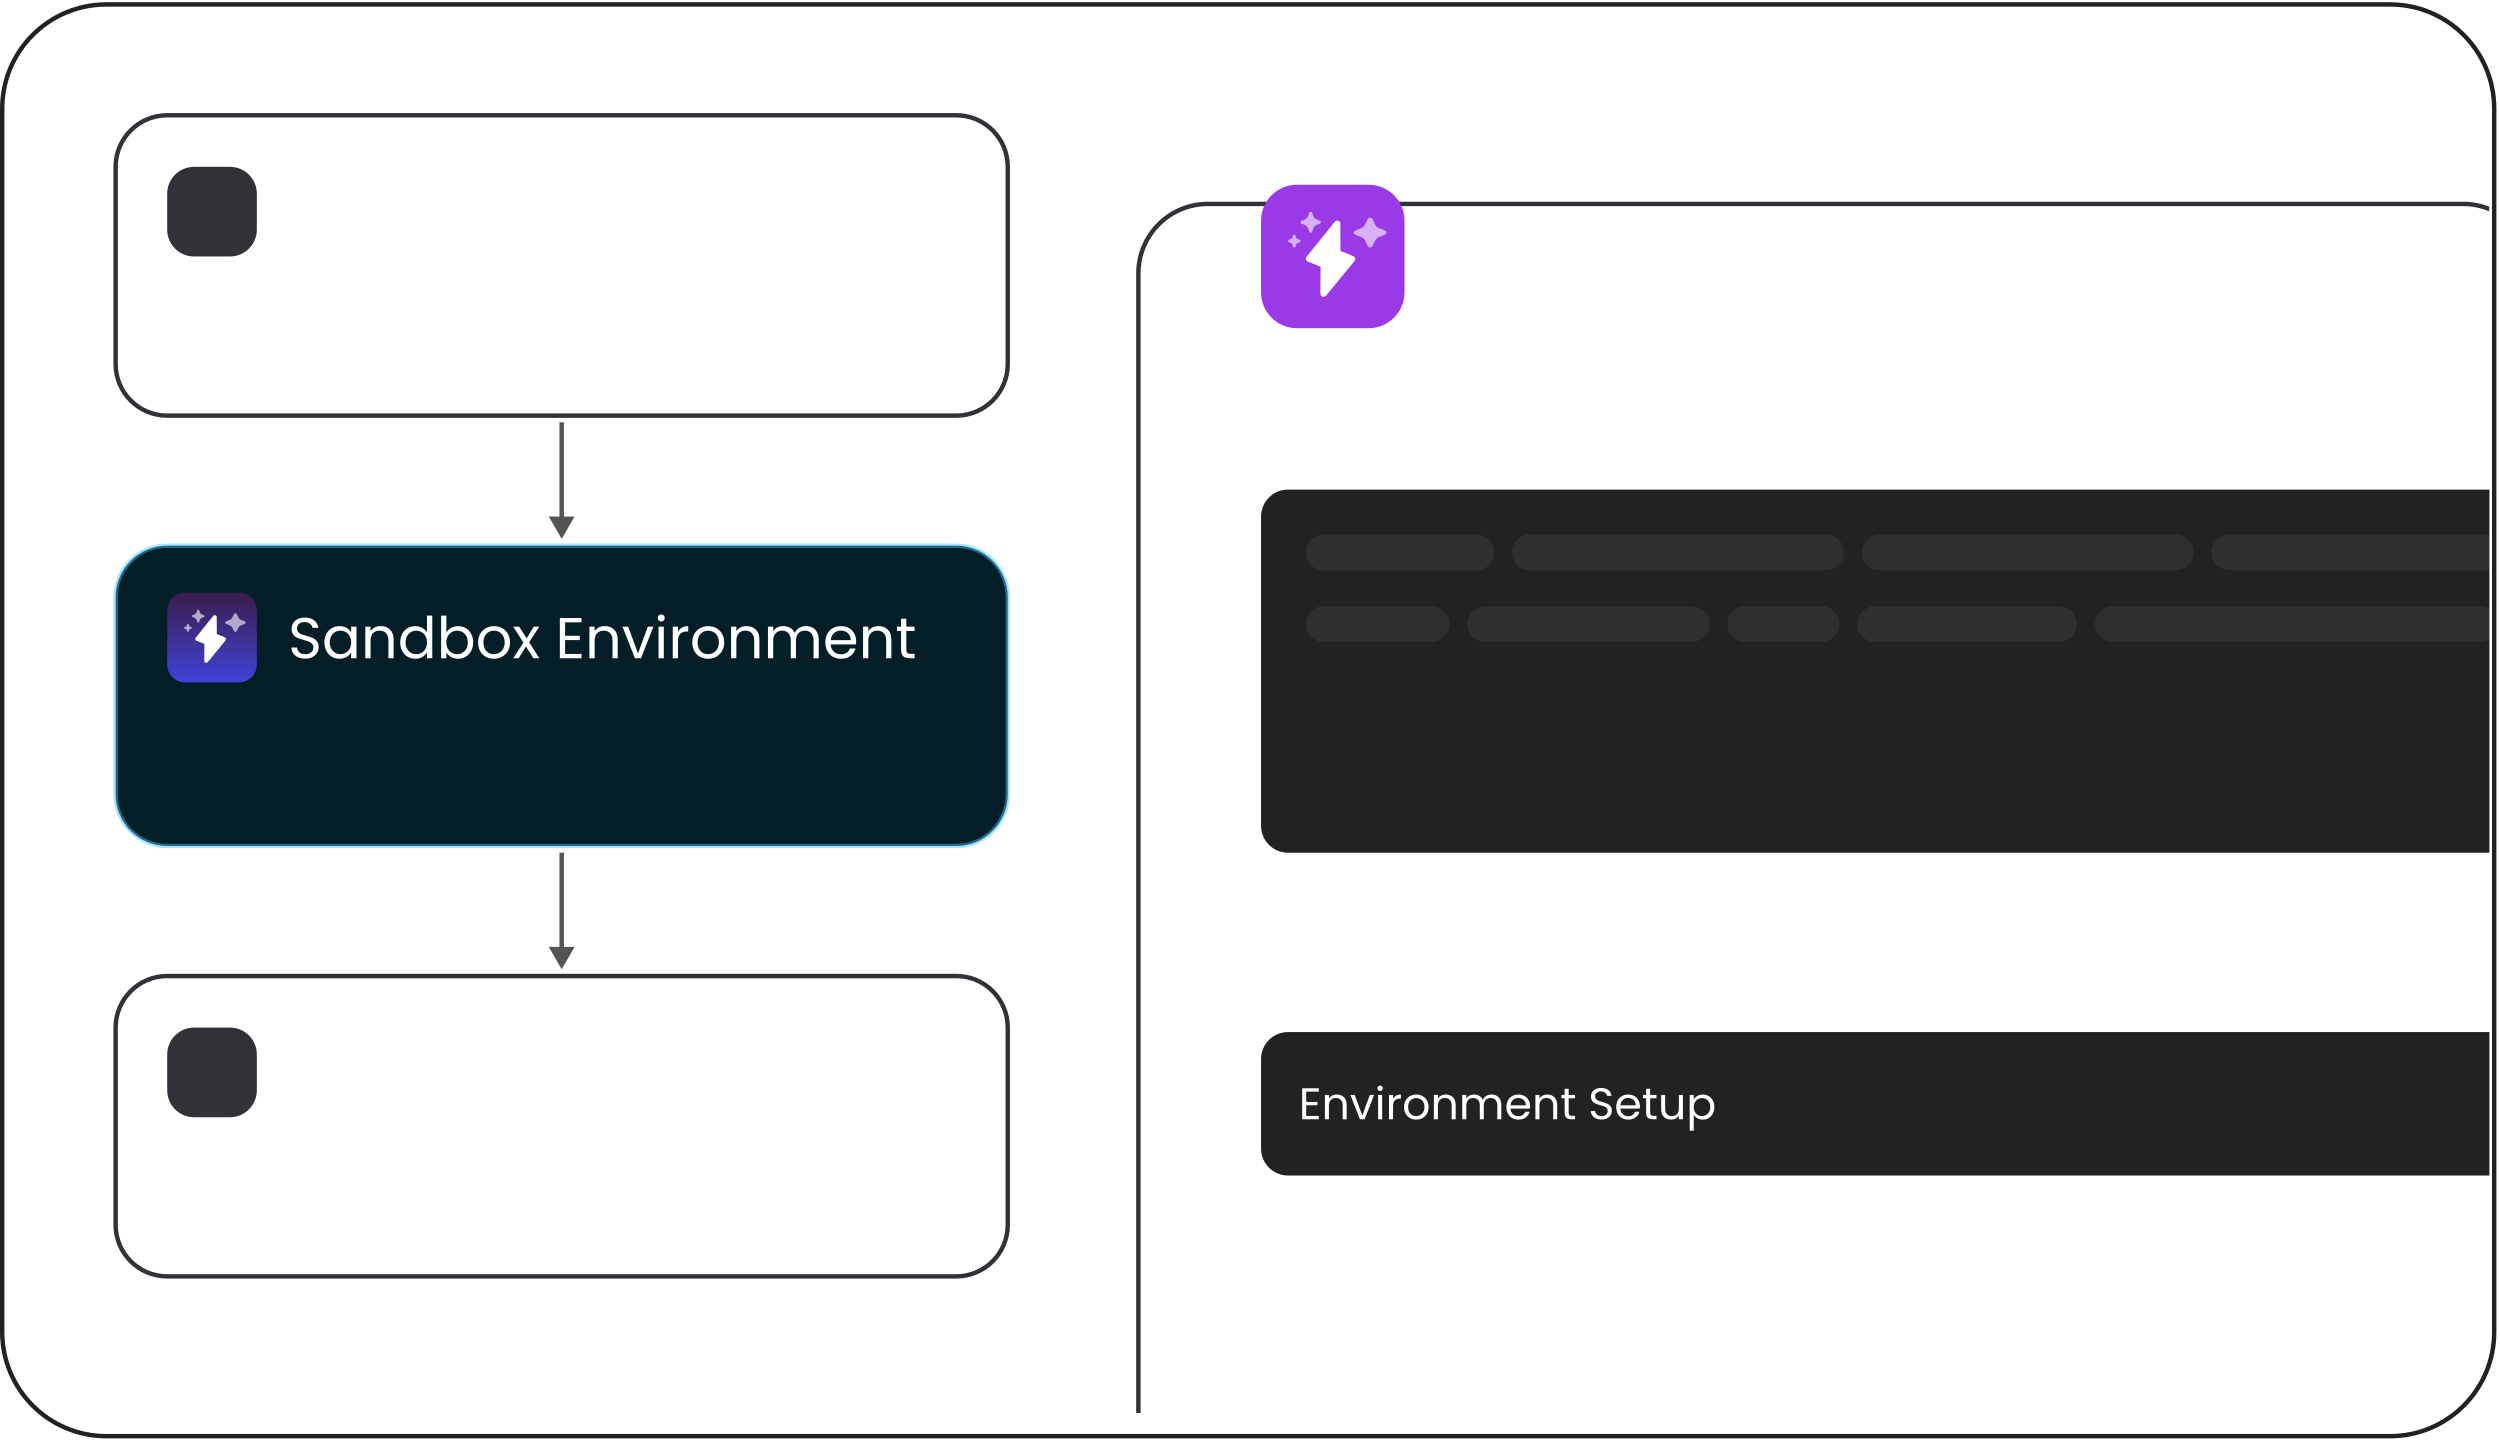 <svg width="564" height="325" viewBox="0 0 564 325" fill="none" xmlns="http://www.w3.org/2000/svg">
<path d="M24 1H539.19C552.169 1 562.69 11.521 562.69 24.5V300.5C562.69 313.479 552.169 324 539.19 324H24C11.021 324 0.5 313.479 0.5 300.5V24.5C0.5 11.521 11.021 1 24 1Z" stroke="#222222"/>
<g clip-path="url(#clip0_28_1070)">
<g clip-path="url(#clip1_28_1070)">
<g clip-path="url(#clip2_28_1070)">
<path d="M26.087 231.821C26.087 225.398 31.294 220.191 37.718 220.191H215.72C222.143 220.191 227.351 225.398 227.351 231.821V276.322C227.351 282.745 222.143 287.953 215.72 287.953H37.718C31.294 287.953 26.087 282.745 26.087 276.322V231.821Z" stroke="#313138"/>
<path d="M183.356 264.186H43.786C40.435 264.186 37.718 266.902 37.718 270.254C37.718 273.605 40.435 276.322 43.786 276.322H183.356C186.708 276.322 189.424 273.605 189.424 270.254C189.424 266.902 186.708 264.186 183.356 264.186Z" fill="white" fill-opacity="0.06"/>
<path d="M51.877 231.821H43.786C40.435 231.821 37.718 234.538 37.718 237.89V245.981C37.718 249.332 40.435 252.049 43.786 252.049H51.877C55.228 252.049 57.945 249.332 57.945 245.981V237.89C57.945 234.538 55.228 231.821 51.877 231.821Z" fill="#313138"/>
<path d="M140.878 235.867H72.105C68.753 235.867 66.036 238.584 66.036 241.935C66.036 245.287 68.753 248.003 72.105 248.003H140.878C144.23 248.003 146.947 245.287 146.947 241.935C146.947 238.584 144.23 235.867 140.878 235.867Z" fill="white" fill-opacity="0.06"/>
<path d="M26.087 37.636C26.087 31.213 31.294 26.006 37.718 26.006H215.72C222.143 26.006 227.351 31.213 227.351 37.636V82.137C227.351 88.561 222.143 93.768 215.72 93.768H37.718C31.294 93.768 26.087 88.561 26.087 82.137V37.636Z" stroke="#313138"/>
<path d="M183.356 70.001H43.786C40.435 70.001 37.718 72.718 37.718 76.069C37.718 79.42 40.435 82.137 43.786 82.137H183.356C186.708 82.137 189.424 79.42 189.424 76.069C189.424 72.718 186.708 70.001 183.356 70.001Z" fill="white" fill-opacity="0.06"/>
<path d="M51.877 37.636H43.786C40.435 37.636 37.718 40.353 37.718 43.705V51.796C37.718 55.147 40.435 57.864 43.786 57.864H51.877C55.228 57.864 57.945 55.147 57.945 51.796V43.705C57.945 40.353 55.228 37.636 51.877 37.636Z" fill="#313138"/>
<path d="M140.878 41.682H72.105C68.753 41.682 66.036 44.399 66.036 47.75C66.036 51.102 68.753 53.819 72.105 53.819H140.878C144.23 53.819 146.947 51.102 146.947 47.75C146.947 44.399 144.23 41.682 140.878 41.682Z" fill="white" fill-opacity="0.06"/>
<path d="M26.087 134.729C26.087 128.306 31.294 123.098 37.718 123.098H215.72C222.143 123.098 227.351 128.306 227.351 134.729V179.23C227.351 185.653 222.143 190.86 215.72 190.86H37.718C31.294 190.86 26.087 185.653 26.087 179.23V134.729Z" fill="#041E28" stroke="#44C7FC" stroke-opacity="0.46"/>
<path d="M68.874 148.591C68.276 148.591 67.739 148.487 67.262 148.279C66.794 148.062 66.426 147.768 66.157 147.395C65.888 147.014 65.75 146.576 65.741 146.082H67.002C67.045 146.507 67.219 146.866 67.522 147.161C67.834 147.447 68.285 147.59 68.874 147.59C69.437 147.59 69.879 147.451 70.2 147.174C70.529 146.888 70.694 146.524 70.694 146.082C70.694 145.735 70.599 145.454 70.408 145.237C70.217 145.02 69.979 144.856 69.693 144.743C69.407 144.63 69.021 144.509 68.536 144.379C67.938 144.223 67.457 144.067 67.093 143.911C66.738 143.755 66.43 143.512 66.17 143.183C65.919 142.845 65.793 142.394 65.793 141.831C65.793 141.337 65.919 140.899 66.17 140.518C66.421 140.137 66.772 139.842 67.223 139.634C67.682 139.426 68.207 139.322 68.796 139.322C69.645 139.322 70.339 139.534 70.876 139.959C71.422 140.384 71.73 140.947 71.799 141.649H70.499C70.456 141.302 70.274 140.999 69.953 140.739C69.632 140.47 69.208 140.336 68.679 140.336C68.185 140.336 67.782 140.466 67.47 140.726C67.158 140.977 67.002 141.333 67.002 141.792C67.002 142.121 67.093 142.39 67.275 142.598C67.466 142.806 67.695 142.966 67.964 143.079C68.241 143.183 68.627 143.304 69.121 143.443C69.719 143.608 70.2 143.772 70.564 143.937C70.928 144.093 71.24 144.34 71.5 144.678C71.76 145.007 71.89 145.458 71.89 146.03C71.89 146.472 71.773 146.888 71.539 147.278C71.305 147.668 70.958 147.984 70.499 148.227C70.04 148.47 69.498 148.591 68.874 148.591ZM73.189 144.912C73.189 144.184 73.336 143.547 73.631 143.001C73.925 142.446 74.329 142.017 74.84 141.714C75.36 141.411 75.936 141.259 76.569 141.259C77.193 141.259 77.734 141.393 78.194 141.662C78.653 141.931 78.996 142.269 79.221 142.676V141.376H80.417V148.5H79.221V147.174C78.987 147.59 78.636 147.937 78.168 148.214C77.709 148.483 77.171 148.617 76.556 148.617C75.923 148.617 75.351 148.461 74.84 148.149C74.329 147.837 73.925 147.399 73.631 146.836C73.336 146.273 73.189 145.631 73.189 144.912ZM79.221 144.925C79.221 144.388 79.112 143.92 78.896 143.521C78.679 143.122 78.385 142.819 78.012 142.611C77.648 142.394 77.245 142.286 76.803 142.286C76.361 142.286 75.958 142.39 75.594 142.598C75.23 142.806 74.939 143.109 74.723 143.508C74.506 143.907 74.398 144.375 74.398 144.912C74.398 145.458 74.506 145.935 74.723 146.342C74.939 146.741 75.23 147.048 75.594 147.265C75.958 147.473 76.361 147.577 76.803 147.577C77.245 147.577 77.648 147.473 78.012 147.265C78.385 147.048 78.679 146.741 78.896 146.342C79.112 145.935 79.221 145.462 79.221 144.925ZM85.887 141.246C86.754 141.246 87.456 141.51 87.993 142.039C88.53 142.559 88.799 143.313 88.799 144.301V148.5H87.629V144.47C87.629 143.759 87.451 143.218 87.096 142.845C86.741 142.464 86.255 142.273 85.64 142.273C85.016 142.273 84.518 142.468 84.145 142.858C83.781 143.248 83.599 143.816 83.599 144.561V148.5H82.416V141.376H83.599V142.39C83.833 142.026 84.149 141.744 84.548 141.545C84.955 141.346 85.402 141.246 85.887 141.246ZM90.29 144.912C90.29 144.184 90.437 143.547 90.731 143.001C91.026 142.446 91.429 142.017 91.941 141.714C92.46 141.411 93.041 141.259 93.683 141.259C94.237 141.259 94.753 141.389 95.23 141.649C95.706 141.9 96.07 142.234 96.322 142.65V138.88H97.517V148.5H96.322V147.161C96.088 147.586 95.741 147.937 95.281 148.214C94.822 148.483 94.285 148.617 93.669 148.617C93.037 148.617 92.46 148.461 91.941 148.149C91.429 147.837 91.026 147.399 90.731 146.836C90.437 146.273 90.29 145.631 90.29 144.912ZM96.322 144.925C96.322 144.388 96.213 143.92 95.996 143.521C95.78 143.122 95.485 142.819 95.112 142.611C94.749 142.394 94.346 142.286 93.903 142.286C93.462 142.286 93.058 142.39 92.695 142.598C92.331 142.806 92.04 143.109 91.823 143.508C91.607 143.907 91.499 144.375 91.499 144.912C91.499 145.458 91.607 145.935 91.823 146.342C92.04 146.741 92.331 147.048 92.695 147.265C93.058 147.473 93.462 147.577 93.903 147.577C94.346 147.577 94.749 147.473 95.112 147.265C95.485 147.048 95.78 146.741 95.996 146.342C96.213 145.935 96.322 145.462 96.322 144.925ZM100.7 142.702C100.942 142.277 101.298 141.931 101.766 141.662C102.234 141.393 102.767 141.259 103.365 141.259C104.006 141.259 104.582 141.411 105.094 141.714C105.605 142.017 106.008 142.446 106.303 143.001C106.597 143.547 106.745 144.184 106.745 144.912C106.745 145.631 106.597 146.273 106.303 146.836C106.008 147.399 105.601 147.837 105.081 148.149C104.569 148.461 103.997 148.617 103.365 148.617C102.749 148.617 102.208 148.483 101.74 148.214C101.28 147.945 100.934 147.603 100.7 147.187V148.5H99.517V138.88H100.7V142.702ZM105.536 144.912C105.536 144.375 105.427 143.907 105.211 143.508C104.994 143.109 104.699 142.806 104.327 142.598C103.963 142.39 103.56 142.286 103.118 142.286C102.684 142.286 102.281 142.394 101.909 142.611C101.545 142.819 101.25 143.127 101.025 143.534C100.808 143.933 100.7 144.396 100.7 144.925C100.7 145.462 100.808 145.935 101.025 146.342C101.25 146.741 101.545 147.048 101.909 147.265C102.281 147.473 102.684 147.577 103.118 147.577C103.56 147.577 103.963 147.473 104.327 147.265C104.699 147.048 104.994 146.741 105.211 146.342C105.427 145.935 105.536 145.458 105.536 144.912ZM111.409 148.617C110.741 148.617 110.135 148.465 109.589 148.162C109.051 147.859 108.627 147.43 108.315 146.875C108.011 146.312 107.86 145.662 107.86 144.925C107.86 144.197 108.016 143.556 108.328 143.001C108.648 142.438 109.082 142.009 109.628 141.714C110.174 141.411 110.785 141.259 111.461 141.259C112.137 141.259 112.748 141.411 113.294 141.714C113.84 142.009 114.269 142.433 114.581 142.988C114.901 143.543 115.062 144.188 115.062 144.925C115.062 145.662 114.897 146.312 114.568 146.875C114.247 147.43 113.809 147.859 113.255 148.162C112.7 148.465 112.085 148.617 111.409 148.617ZM111.409 147.577C111.833 147.577 112.232 147.477 112.605 147.278C112.977 147.079 113.276 146.78 113.502 146.381C113.736 145.982 113.853 145.497 113.853 144.925C113.853 144.353 113.74 143.868 113.515 143.469C113.289 143.07 112.995 142.776 112.631 142.585C112.267 142.386 111.872 142.286 111.448 142.286C111.014 142.286 110.616 142.386 110.252 142.585C109.896 142.776 109.61 143.07 109.394 143.469C109.177 143.868 109.069 144.353 109.069 144.925C109.069 145.506 109.173 145.995 109.381 146.394C109.597 146.793 109.883 147.092 110.239 147.291C110.594 147.482 110.984 147.577 111.409 147.577ZM120.335 148.5L118.645 145.848L117.02 148.5H115.785L118.086 144.964L115.785 141.376H117.124L118.814 144.015L120.426 141.376H121.661L119.373 144.899L121.674 148.5H120.335ZM127.487 140.401V143.43H130.789V144.405H127.487V147.525H131.179V148.5H126.304V139.426H131.179V140.401H127.487ZM136.44 141.246C137.306 141.246 138.008 141.51 138.546 142.039C139.083 142.559 139.352 143.313 139.352 144.301V148.5H138.182V144.47C138.182 143.759 138.004 143.218 137.649 142.845C137.293 142.464 136.808 142.273 136.193 142.273C135.569 142.273 135.07 142.468 134.698 142.858C134.334 143.248 134.152 143.816 134.152 144.561V148.5H132.969V141.376H134.152V142.39C134.386 142.026 134.702 141.744 135.101 141.545C135.508 141.346 135.954 141.246 136.44 141.246ZM143.936 147.408L146.146 141.376H147.407L144.612 148.5H143.234L140.439 141.376H141.713L143.936 147.408ZM149.182 140.219C148.957 140.219 148.766 140.141 148.61 139.985C148.454 139.829 148.376 139.638 148.376 139.413C148.376 139.188 148.454 138.997 148.61 138.841C148.766 138.685 148.957 138.607 149.182 138.607C149.399 138.607 149.581 138.685 149.728 138.841C149.884 138.997 149.962 139.188 149.962 139.413C149.962 139.638 149.884 139.829 149.728 139.985C149.581 140.141 149.399 140.219 149.182 140.219ZM149.754 141.376V148.5H148.571V141.376H149.754ZM152.954 142.533C153.162 142.126 153.456 141.809 153.838 141.584C154.228 141.359 154.7 141.246 155.255 141.246V142.468H154.943C153.617 142.468 152.954 143.187 152.954 144.626V148.5H151.771V141.376H152.954V142.533ZM159.727 148.617C159.06 148.617 158.453 148.465 157.907 148.162C157.37 147.859 156.945 147.43 156.633 146.875C156.33 146.312 156.178 145.662 156.178 144.925C156.178 144.197 156.334 143.556 156.646 143.001C156.967 142.438 157.4 142.009 157.946 141.714C158.492 141.411 159.103 141.259 159.779 141.259C160.455 141.259 161.066 141.411 161.612 141.714C162.158 142.009 162.587 142.433 162.899 142.988C163.22 143.543 163.38 144.188 163.38 144.925C163.38 145.662 163.215 146.312 162.886 146.875C162.565 147.43 162.128 147.859 161.573 148.162C161.018 148.465 160.403 148.617 159.727 148.617ZM159.727 147.577C160.152 147.577 160.55 147.477 160.923 147.278C161.296 147.079 161.595 146.78 161.82 146.381C162.054 145.982 162.171 145.497 162.171 144.925C162.171 144.353 162.058 143.868 161.833 143.469C161.608 143.07 161.313 142.776 160.949 142.585C160.585 142.386 160.191 142.286 159.766 142.286C159.333 142.286 158.934 142.386 158.57 142.585C158.215 142.776 157.929 143.07 157.712 143.469C157.495 143.868 157.387 144.353 157.387 144.925C157.387 145.506 157.491 145.995 157.699 146.394C157.916 146.793 158.202 147.092 158.557 147.291C158.912 147.482 159.302 147.577 159.727 147.577ZM168.407 141.246C169.273 141.246 169.975 141.51 170.513 142.039C171.05 142.559 171.319 143.313 171.319 144.301V148.5H170.149V144.47C170.149 143.759 169.971 143.218 169.616 142.845C169.26 142.464 168.775 142.273 168.16 142.273C167.536 142.273 167.037 142.468 166.665 142.858C166.301 143.248 166.119 143.816 166.119 144.561V148.5H164.936V141.376H166.119V142.39C166.353 142.026 166.669 141.744 167.068 141.545C167.475 141.346 167.921 141.246 168.407 141.246ZM181.818 141.246C182.373 141.246 182.867 141.363 183.3 141.597C183.733 141.822 184.076 142.165 184.327 142.624C184.578 143.083 184.704 143.642 184.704 144.301V148.5H183.534V144.47C183.534 143.759 183.356 143.218 183.001 142.845C182.654 142.464 182.182 142.273 181.584 142.273C180.969 142.273 180.479 142.472 180.115 142.871C179.751 143.261 179.569 143.829 179.569 144.574V148.5H178.399V144.47C178.399 143.759 178.221 143.218 177.866 142.845C177.519 142.464 177.047 142.273 176.449 142.273C175.834 142.273 175.344 142.472 174.98 142.871C174.616 143.261 174.434 143.829 174.434 144.574V148.5H173.251V141.376H174.434V142.403C174.668 142.03 174.98 141.744 175.37 141.545C175.769 141.346 176.206 141.246 176.683 141.246C177.281 141.246 177.81 141.38 178.269 141.649C178.728 141.918 179.071 142.312 179.296 142.832C179.495 142.329 179.825 141.939 180.284 141.662C180.743 141.385 181.255 141.246 181.818 141.246ZM193.145 144.665C193.145 144.89 193.132 145.129 193.106 145.38H187.412C187.455 146.082 187.693 146.632 188.127 147.031C188.569 147.421 189.102 147.616 189.726 147.616C190.237 147.616 190.662 147.499 191 147.265C191.346 147.022 191.589 146.702 191.728 146.303H193.002C192.811 146.988 192.43 147.547 191.858 147.98C191.286 148.405 190.575 148.617 189.726 148.617C189.05 148.617 188.443 148.465 187.906 148.162C187.377 147.859 186.961 147.43 186.658 146.875C186.354 146.312 186.203 145.662 186.203 144.925C186.203 144.188 186.35 143.543 186.645 142.988C186.939 142.433 187.351 142.009 187.88 141.714C188.417 141.411 189.032 141.259 189.726 141.259C190.402 141.259 191 141.406 191.52 141.701C192.04 141.996 192.438 142.403 192.716 142.923C193.002 143.434 193.145 144.015 193.145 144.665ZM191.923 144.418C191.923 143.967 191.823 143.582 191.624 143.261C191.424 142.932 191.151 142.685 190.805 142.52C190.467 142.347 190.09 142.26 189.674 142.26C189.076 142.26 188.564 142.451 188.14 142.832C187.724 143.213 187.485 143.742 187.425 144.418H191.923ZM198.177 141.246C199.044 141.246 199.746 141.51 200.283 142.039C200.82 142.559 201.089 143.313 201.089 144.301V148.5H199.919V144.47C199.919 143.759 199.741 143.218 199.386 142.845C199.031 142.464 198.545 142.273 197.93 142.273C197.306 142.273 196.808 142.468 196.435 142.858C196.071 143.248 195.889 143.816 195.889 144.561V148.5H194.706V141.376H195.889V142.39C196.123 142.026 196.439 141.744 196.838 141.545C197.245 141.346 197.692 141.246 198.177 141.246ZM204.465 142.351V146.55C204.465 146.897 204.538 147.144 204.686 147.291C204.833 147.43 205.089 147.499 205.453 147.499H206.324V148.5H205.258C204.599 148.5 204.105 148.348 203.776 148.045C203.446 147.742 203.282 147.243 203.282 146.55V142.351H202.359V141.376H203.282V139.582H204.465V141.376H206.324V142.351H204.465Z" fill="white"/>
<path d="M53.9 133.718H41.763C39.529 133.718 37.718 135.529 37.718 137.763V149.9C37.718 152.134 39.529 153.945 41.763 153.945H53.9C56.134 153.945 57.945 152.134 57.945 149.9V137.763C57.945 135.529 56.134 133.718 53.9 133.718Z" fill="url(#paint0_linear_28_1070)"/>
<path d="M48.901 139.219C48.9 138.8 48.37 138.615 48.106 138.941L44.138 143.869C43.949 144.102 44.041 144.45 44.321 144.561L46.112 145.27L46.083 149.071C46.08 149.491 46.607 149.681 46.874 149.357L50.891 144.476C51.081 144.244 50.993 143.895 50.715 143.781L48.91 143.044L48.901 139.219Z" fill="white"/>
<path d="M43.442 138.773C43.236 138.845 43.236 139.149 43.442 139.221L43.808 139.347C44.078 139.441 44.29 139.661 44.38 139.942L44.502 140.323C44.571 140.537 44.862 140.537 44.931 140.323L45.053 139.942C45.143 139.661 45.355 139.441 45.625 139.347L45.991 139.221C46.197 139.149 46.197 138.845 45.991 138.773L45.625 138.647C45.355 138.553 45.143 138.333 45.053 138.052L44.931 137.671C44.862 137.457 44.571 137.457 44.502 137.671L44.38 138.052C44.29 138.333 44.078 138.553 43.808 138.647L43.442 138.773Z" fill="white" fill-opacity="0.6"/>
<path d="M41.634 141.822C41.469 141.765 41.469 141.522 41.634 141.466L41.864 141.386C41.999 141.338 42.105 141.229 42.15 141.089L42.227 140.849C42.282 140.678 42.515 140.678 42.57 140.849L42.646 141.089C42.691 141.229 42.797 141.338 42.932 141.386L43.162 141.466C43.327 141.522 43.327 141.765 43.162 141.822L42.932 141.902C42.797 141.949 42.691 142.059 42.646 142.199L42.57 142.439C42.515 142.61 42.282 142.61 42.227 142.439L42.15 142.199C42.105 142.059 41.999 141.949 41.864 141.902L41.634 141.822Z" fill="white" fill-opacity="0.6"/>
<path d="M53.099 138.353C53.36 138.353 53.474 138.62 53.607 138.928C53.71 139.168 53.824 139.434 54.026 139.617C54.228 139.801 54.52 139.904 54.784 139.998C55.123 140.119 55.417 140.223 55.417 140.46C55.417 140.697 55.123 140.801 54.784 140.922C54.52 141.016 54.228 141.119 54.026 141.303C53.824 141.487 53.71 141.752 53.607 141.992C53.474 142.3 53.36 142.567 53.099 142.567C52.839 142.567 52.724 142.3 52.591 141.992C52.488 141.752 52.374 141.487 52.172 141.303C51.97 141.119 51.678 141.016 51.414 140.922C51.075 140.801 50.781 140.697 50.781 140.46C50.781 140.223 51.075 140.119 51.414 139.998C51.678 139.904 51.97 139.801 52.172 139.617C52.374 139.434 52.488 139.168 52.591 138.928C52.724 138.62 52.839 138.353 53.099 138.353Z" fill="white" fill-opacity="0.6"/>
<path d="M126.719 121.581L129.639 116.524H123.799L126.719 121.581ZM126.213 95.285V117.03H127.225V95.285H126.213Z" fill="#545454"/>
<path d="M126.719 218.673L129.639 213.617H123.799L126.719 218.673ZM126.213 192.378V214.122H127.225V192.378H126.213Z" fill="#545454"/>
<g filter="url(#filter0_d_28_1070)">
<path d="M268.312 41.682C268.312 32.745 275.556 25.5 284.494 25.5H567.679C576.617 25.5 583.862 32.745 583.862 41.682V327.902H268.312V41.682Z" fill="url(#paint1_linear_28_1070)"/>
<path d="M268.818 41.682C268.818 33.024 275.836 26.006 284.494 26.006H567.68C576.337 26.006 583.356 33.024 583.356 41.682V327.397H268.818V41.682Z" stroke="#313138"/>
</g>
<path d="M284.494 116.524C284.494 113.173 287.21 110.456 290.562 110.456H569.702C573.054 110.456 575.771 113.173 575.771 116.524V186.309C575.771 189.661 573.054 192.378 569.702 192.378H290.562C287.21 192.378 284.494 189.661 284.494 186.309V116.524Z" fill="#222222"/>
<path d="M294.608 124.615C294.608 122.381 296.419 120.57 298.653 120.57H333.04C335.274 120.57 337.086 122.381 337.086 124.615C337.086 126.849 335.274 128.661 333.04 128.661H298.653C296.419 128.661 294.608 126.849 294.608 124.615Z" fill="white" fill-opacity="0.06"/>
<path d="M341.131 124.615C341.131 122.381 342.942 120.57 345.176 120.57H411.927C414.162 120.57 415.973 122.381 415.973 124.615C415.973 126.849 414.162 128.661 411.927 128.661H345.176C342.942 128.661 341.131 126.849 341.131 124.615Z" fill="white" fill-opacity="0.06"/>
<path d="M420.018 124.615C420.018 122.381 421.83 120.57 424.064 120.57H490.815C493.049 120.57 494.86 122.381 494.86 124.615C494.86 126.849 493.049 128.661 490.815 128.661H424.064C421.83 128.661 420.018 126.849 420.018 124.615Z" fill="white" fill-opacity="0.06"/>
<path d="M498.906 124.615C498.906 122.381 500.717 120.57 502.951 120.57H569.702C571.936 120.57 573.748 122.381 573.748 124.615C573.748 126.849 571.936 128.661 569.702 128.661H502.951C500.717 128.661 498.906 126.849 498.906 124.615Z" fill="white" fill-opacity="0.06"/>
<path d="M294.608 140.797C294.608 138.563 296.419 136.752 298.653 136.752H322.926C325.16 136.752 326.972 138.563 326.972 140.797C326.972 143.031 325.16 144.843 322.926 144.843H298.653C296.419 144.843 294.608 143.031 294.608 140.797Z" fill="white" fill-opacity="0.06"/>
<path d="M331.017 140.797C331.017 138.563 332.829 136.752 335.063 136.752H381.586C383.82 136.752 385.632 138.563 385.632 140.797C385.632 143.031 383.82 144.843 381.586 144.843H335.063C332.829 144.843 331.017 143.031 331.017 140.797Z" fill="white" fill-opacity="0.06"/>
<path d="M389.677 140.797C389.677 138.563 391.489 136.752 393.723 136.752H410.916C413.15 136.752 414.962 138.563 414.962 140.797C414.962 143.031 413.15 144.843 410.916 144.843H393.723C391.489 144.843 389.677 143.031 389.677 140.797Z" fill="white" fill-opacity="0.06"/>
<path d="M419.007 140.797C419.007 138.563 420.818 136.752 423.053 136.752H464.519C466.753 136.752 468.565 138.563 468.565 140.797C468.565 143.031 466.753 144.843 464.519 144.843H423.053C420.818 144.843 419.007 143.031 419.007 140.797Z" fill="white" fill-opacity="0.06"/>
<path d="M472.61 140.797C472.61 138.563 474.421 136.752 476.656 136.752H559.589C561.823 136.752 563.634 138.563 563.634 140.797C563.634 143.031 561.823 144.843 559.589 144.843H476.656C474.421 144.843 472.61 143.031 472.61 140.797Z" fill="white" fill-opacity="0.06"/>
<path d="M308.767 41.682H292.585C288.116 41.682 284.494 45.304 284.494 49.773V65.955C284.494 70.424 288.116 74.046 292.585 74.046H308.767C313.235 74.046 316.858 70.424 316.858 65.955V49.773C316.858 45.304 313.235 41.682 308.767 41.682Z" fill="#9A39E6"/>
<path d="M302.387 50.485C302.385 49.813 301.537 49.517 301.116 50.041L294.765 57.923C294.464 58.297 294.612 58.855 295.059 59.032L297.925 60.166L297.878 66.247C297.873 66.919 298.717 67.224 299.145 66.705L305.57 58.895C305.875 58.524 305.734 57.966 305.289 57.784L302.401 56.603L302.387 50.485Z" fill="white"/>
<path d="M293.653 49.772C293.323 49.887 293.323 50.372 293.653 50.486L294.239 50.689C294.67 50.839 295.009 51.191 295.154 51.641L295.349 52.251C295.459 52.594 295.925 52.594 296.035 52.251L296.231 51.641C296.375 51.191 296.713 50.839 297.145 50.689L297.732 50.486C298.062 50.372 298.062 49.887 297.732 49.772L297.145 49.569C296.713 49.419 296.375 49.066 296.231 48.617L296.035 48.008C295.925 47.665 295.459 47.665 295.349 48.008L295.154 48.617C295.009 49.066 294.67 49.419 294.239 49.569L293.653 49.772Z" fill="white" fill-opacity="0.6"/>
<path d="M290.76 54.65C290.496 54.558 290.496 54.17 290.76 54.078L291.127 53.951C291.344 53.876 291.513 53.7 291.586 53.475L291.708 53.092C291.796 52.818 292.169 52.818 292.257 53.092L292.38 53.475C292.451 53.7 292.621 53.876 292.837 53.951L293.205 54.078C293.469 54.17 293.469 54.558 293.205 54.65L292.837 54.777C292.621 54.852 292.451 55.028 292.38 55.253L292.257 55.636C292.169 55.91 291.796 55.91 291.708 55.636L291.586 55.253C291.513 55.028 291.344 54.852 291.127 54.777L290.76 54.65Z" fill="white" fill-opacity="0.6"/>
<path d="M309.104 49.099C309.521 49.099 309.704 49.526 309.917 50.019C310.082 50.403 310.264 50.828 310.587 51.122C310.911 51.416 311.377 51.581 311.8 51.731C312.342 51.924 312.812 52.091 312.812 52.47C312.812 52.849 312.342 53.016 311.8 53.209C311.377 53.359 310.911 53.525 310.587 53.819C310.264 54.112 310.082 54.537 309.917 54.921C309.704 55.414 309.521 55.841 309.104 55.841C308.687 55.841 308.504 55.414 308.292 54.921C308.127 54.537 307.944 54.112 307.621 53.819C307.297 53.525 306.831 53.359 306.408 53.209C305.865 53.016 305.396 52.849 305.396 52.47C305.396 52.091 305.865 51.924 306.408 51.731C306.831 51.581 307.297 51.416 307.621 51.122C307.944 50.828 308.127 50.403 308.292 50.019C308.504 49.526 308.687 49.099 309.104 49.099Z" fill="white" fill-opacity="0.6"/>
<path d="M334.54 64.48L332.455 62.395C331.945 62.535 331.425 62.605 330.895 62.605C329.925 62.605 329.04 62.38 328.24 61.93C327.44 61.47 326.805 60.835 326.335 60.025C325.875 59.205 325.645 58.285 325.645 57.265C325.645 56.245 325.875 55.33 326.335 54.52C326.805 53.7 327.44 53.065 328.24 52.615C329.04 52.155 329.925 51.925 330.895 51.925C331.875 51.925 332.765 52.155 333.565 52.615C334.365 53.065 334.995 53.695 335.455 54.505C335.915 55.315 336.145 56.235 336.145 57.265C336.145 58.265 335.925 59.165 335.485 59.965C335.045 60.765 334.44 61.395 333.67 61.855L336.31 64.48H334.54ZM327.04 57.265C327.04 58.095 327.205 58.825 327.535 59.455C327.875 60.085 328.335 60.57 328.915 60.91C329.505 61.25 330.165 61.42 330.895 61.42C331.625 61.42 332.28 61.25 332.86 60.91C333.45 60.57 333.91 60.085 334.24 59.455C334.58 58.825 334.75 58.095 334.75 57.265C334.75 56.425 334.58 55.695 334.24 55.075C333.91 54.445 333.455 53.96 332.875 53.62C332.295 53.28 331.635 53.11 330.895 53.11C330.155 53.11 329.495 53.28 328.915 53.62C328.335 53.96 327.875 54.445 327.535 55.075C327.205 55.695 327.04 56.425 327.04 57.265ZM345.266 54.28V62.5H343.901V61.285C343.641 61.705 343.276 62.035 342.806 62.275C342.346 62.505 341.836 62.62 341.276 62.62C340.636 62.62 340.061 62.49 339.551 62.23C339.041 61.96 338.636 61.56 338.336 61.03C338.046 60.5 337.901 59.855 337.901 59.095V54.28H339.251V58.915C339.251 59.725 339.456 60.35 339.866 60.79C340.276 61.22 340.836 61.435 341.546 61.435C342.276 61.435 342.851 61.21 343.271 60.76C343.691 60.31 343.901 59.655 343.901 58.795V54.28H345.266ZM348.276 52.945C348.016 52.945 347.796 52.855 347.616 52.675C347.436 52.495 347.346 52.275 347.346 52.015C347.346 51.755 347.436 51.535 347.616 51.355C347.796 51.175 348.016 51.085 348.276 51.085C348.526 51.085 348.736 51.175 348.906 51.355C349.086 51.535 349.176 51.755 349.176 52.015C349.176 52.275 349.086 52.495 348.906 52.675C348.736 52.855 348.526 52.945 348.276 52.945ZM348.936 54.28V62.5H347.571V54.28H348.936ZM350.752 58.375C350.752 57.525 350.922 56.785 351.262 56.155C351.602 55.515 352.072 55.02 352.672 54.67C353.282 54.32 353.977 54.145 354.757 54.145C355.767 54.145 356.597 54.39 357.247 54.88C357.907 55.37 358.342 56.05 358.552 56.92H357.082C356.942 56.42 356.667 56.025 356.257 55.735C355.857 55.445 355.357 55.3 354.757 55.3C353.977 55.3 353.347 55.57 352.867 56.11C352.387 56.64 352.147 57.395 352.147 58.375C352.147 59.365 352.387 60.13 352.867 60.67C353.347 61.21 353.977 61.48 354.757 61.48C355.357 61.48 355.857 61.34 356.257 61.06C356.657 60.78 356.932 60.38 357.082 59.86H358.552C358.332 60.7 357.892 61.375 357.232 61.885C356.572 62.385 355.747 62.635 354.757 62.635C353.977 62.635 353.282 62.46 352.672 62.11C352.072 61.76 351.602 61.265 351.262 60.625C350.922 59.985 350.752 59.235 350.752 58.375ZM364.964 62.5L361.739 58.87V62.5H360.374V51.4H361.739V57.925L364.904 54.28H366.809L362.939 58.375L366.824 62.5H364.964ZM375.408 62.605C374.718 62.605 374.098 62.485 373.548 62.245C373.008 61.995 372.583 61.655 372.273 61.225C371.963 60.785 371.803 60.28 371.793 59.71H373.248C373.298 60.2 373.498 60.615 373.848 60.955C374.208 61.285 374.728 61.45 375.408 61.45C376.058 61.45 376.568 61.29 376.938 60.97C377.318 60.64 377.508 60.22 377.508 59.71C377.508 59.31 377.398 58.985 377.178 58.735C376.958 58.485 376.683 58.295 376.353 58.165C376.023 58.035 375.578 57.895 375.018 57.745C374.328 57.565 373.773 57.385 373.353 57.205C372.943 57.025 372.588 56.745 372.288 56.365C371.998 55.975 371.853 55.455 371.853 54.805C371.853 54.235 371.998 53.73 372.288 53.29C372.578 52.85 372.983 52.51 373.503 52.27C374.033 52.03 374.638 51.91 375.318 51.91C376.298 51.91 377.098 52.155 377.718 52.645C378.348 53.135 378.703 53.785 378.783 54.595H377.283C377.233 54.195 377.023 53.845 376.653 53.545C376.283 53.235 375.793 53.08 375.183 53.08C374.613 53.08 374.148 53.23 373.788 53.53C373.428 53.82 373.248 54.23 373.248 54.76C373.248 55.14 373.353 55.45 373.563 55.69C373.783 55.93 374.048 56.115 374.358 56.245C374.678 56.365 375.123 56.505 375.693 56.665C376.383 56.855 376.938 57.045 377.358 57.235C377.778 57.415 378.138 57.7 378.438 58.09C378.738 58.47 378.888 58.99 378.888 59.65C378.888 60.16 378.753 60.64 378.483 61.09C378.213 61.54 377.813 61.905 377.283 62.185C376.753 62.465 376.128 62.605 375.408 62.605ZM382.561 55.405V60.25C382.561 60.65 382.646 60.935 382.816 61.105C382.986 61.265 383.281 61.345 383.701 61.345H384.706V62.5H383.476C382.716 62.5 382.146 62.325 381.766 61.975C381.386 61.625 381.196 61.05 381.196 60.25V55.405H380.131V54.28H381.196V52.21H382.561V54.28H384.706V55.405H382.561ZM385.85 58.36C385.85 57.52 386.02 56.785 386.36 56.155C386.7 55.515 387.165 55.02 387.755 54.67C388.355 54.32 389.02 54.145 389.75 54.145C390.47 54.145 391.095 54.3 391.625 54.61C392.155 54.92 392.55 55.31 392.81 55.78V54.28H394.19V62.5H392.81V60.97C392.54 61.45 392.135 61.85 391.595 62.17C391.065 62.48 390.445 62.635 389.735 62.635C389.005 62.635 388.345 62.455 387.755 62.095C387.165 61.735 386.7 61.23 386.36 60.58C386.02 59.93 385.85 59.19 385.85 58.36ZM392.81 58.375C392.81 57.755 392.685 57.215 392.435 56.755C392.185 56.295 391.845 55.945 391.415 55.705C390.995 55.455 390.53 55.33 390.02 55.33C389.51 55.33 389.045 55.45 388.625 55.69C388.205 55.93 387.87 56.28 387.62 56.74C387.37 57.2 387.245 57.74 387.245 58.36C387.245 58.99 387.37 59.54 387.62 60.01C387.87 60.47 388.205 60.825 388.625 61.075C389.045 61.315 389.51 61.435 390.02 61.435C390.53 61.435 390.995 61.315 391.415 61.075C391.845 60.825 392.185 60.47 392.435 60.01C392.685 59.54 392.81 58.995 392.81 58.375ZM397.862 55.615C398.102 55.145 398.442 54.78 398.882 54.52C399.332 54.26 399.877 54.13 400.517 54.13V55.54H400.157C398.627 55.54 397.862 56.37 397.862 58.03V62.5H396.497V54.28H397.862V55.615ZM403.758 55.405V60.25C403.758 60.65 403.843 60.935 404.013 61.105C404.183 61.265 404.478 61.345 404.897 61.345H405.903V62.5H404.673C403.913 62.5 403.343 62.325 402.963 61.975C402.583 61.625 402.393 61.05 402.393 60.25V55.405H401.328V54.28H402.393V52.21H403.758V54.28H405.903V55.405H403.758ZM414.87 62.605C414.18 62.605 413.56 62.485 413.01 62.245C412.47 61.995 412.045 61.655 411.735 61.225C411.425 60.785 411.265 60.28 411.255 59.71H412.71C412.76 60.2 412.96 60.615 413.31 60.955C413.67 61.285 414.19 61.45 414.87 61.45C415.52 61.45 416.03 61.29 416.4 60.97C416.78 60.64 416.97 60.22 416.97 59.71C416.97 59.31 416.86 58.985 416.64 58.735C416.42 58.485 416.145 58.295 415.815 58.165C415.485 58.035 415.04 57.895 414.48 57.745C413.79 57.565 413.235 57.385 412.815 57.205C412.405 57.025 412.05 56.745 411.75 56.365C411.46 55.975 411.315 55.455 411.315 54.805C411.315 54.235 411.46 53.73 411.75 53.29C412.04 52.85 412.445 52.51 412.965 52.27C413.495 52.03 414.1 51.91 414.78 51.91C415.76 51.91 416.56 52.155 417.18 52.645C417.81 53.135 418.165 53.785 418.245 54.595H416.745C416.695 54.195 416.485 53.845 416.115 53.545C415.745 53.235 415.255 53.08 414.645 53.08C414.075 53.08 413.61 53.23 413.25 53.53C412.89 53.82 412.71 54.23 412.71 54.76C412.71 55.14 412.815 55.45 413.025 55.69C413.245 55.93 413.51 56.115 413.82 56.245C414.14 56.365 414.585 56.505 415.155 56.665C415.845 56.855 416.4 57.045 416.82 57.235C417.24 57.415 417.6 57.7 417.9 58.09C418.2 58.47 418.35 58.99 418.35 59.65C418.35 60.16 418.215 60.64 417.945 61.09C417.675 61.54 417.275 61.905 416.745 62.185C416.215 62.465 415.59 62.605 414.87 62.605ZM423.614 52.045C424.754 52.045 425.739 52.26 426.569 52.69C427.409 53.11 428.049 53.715 428.489 54.505C428.939 55.295 429.164 56.225 429.164 57.295C429.164 58.365 428.939 59.295 428.489 60.085C428.049 60.865 427.409 61.465 426.569 61.885C425.739 62.295 424.754 62.5 423.614 62.5H420.359V52.045H423.614ZM423.614 61.375C424.964 61.375 425.994 61.02 426.704 60.31C427.414 59.59 427.769 58.585 427.769 57.295C427.769 55.995 427.409 54.98 426.689 54.25C425.979 53.52 424.954 53.155 423.614 53.155H421.724V61.375H423.614ZM436.635 62.5L432.33 57.73V62.5H430.965V52.045H432.33V56.89L436.65 52.045H438.375L433.635 57.28L438.42 62.5H436.635ZM442.854 62.635C442.224 62.635 441.659 62.53 441.159 62.32C440.659 62.1 440.264 61.8 439.974 61.42C439.684 61.03 439.524 60.585 439.494 60.085H440.904C440.944 60.495 441.134 60.83 441.474 61.09C441.824 61.35 442.279 61.48 442.839 61.48C443.359 61.48 443.769 61.365 444.069 61.135C444.369 60.905 444.519 60.615 444.519 60.265C444.519 59.905 444.359 59.64 444.039 59.47C443.719 59.29 443.224 59.115 442.554 58.945C441.944 58.785 441.444 58.625 441.054 58.465C440.674 58.295 440.344 58.05 440.064 57.73C439.794 57.4 439.659 56.97 439.659 56.44C439.659 56.02 439.784 55.635 440.034 55.285C440.284 54.935 440.639 54.66 441.099 54.46C441.559 54.25 442.084 54.145 442.674 54.145C443.584 54.145 444.319 54.375 444.879 54.835C445.439 55.295 445.739 55.925 445.779 56.725H444.414C444.384 56.295 444.209 55.95 443.889 55.69C443.579 55.43 443.159 55.3 442.629 55.3C442.139 55.3 441.749 55.405 441.459 55.615C441.169 55.825 441.024 56.1 441.024 56.44C441.024 56.71 441.109 56.935 441.279 57.115C441.459 57.285 441.679 57.425 441.939 57.535C442.209 57.635 442.579 57.75 443.049 57.88C443.639 58.04 444.119 58.2 444.489 58.36C444.859 58.51 445.174 58.74 445.434 59.05C445.704 59.36 445.844 59.765 445.854 60.265C445.854 60.715 445.729 61.12 445.479 61.48C445.229 61.84 444.874 62.125 444.414 62.335C443.964 62.535 443.444 62.635 442.854 62.635Z" fill="white"/>
<path d="M291.43 98.57C291.43 99.15 291.23 99.633 290.83 100.02C290.437 100.4 289.833 100.59 289.02 100.59H287.68V103.5H286.77V96.53H289.02C289.807 96.53 290.403 96.72 290.81 97.1C291.223 97.48 291.43 97.97 291.43 98.57ZM289.02 99.84C289.527 99.84 289.9 99.73 290.14 99.51C290.38 99.29 290.5 98.977 290.5 98.57C290.5 97.71 290.007 97.28 289.02 97.28H287.68V99.84H289.02ZM293.471 98.91C293.631 98.597 293.858 98.353 294.151 98.18C294.451 98.007 294.814 97.92 295.241 97.92V98.86H295.001C293.981 98.86 293.471 99.413 293.471 100.52V103.5H292.561V98.02H293.471V98.91ZM298.681 103.59C298.168 103.59 297.701 103.473 297.281 103.24C296.868 103.007 296.541 102.677 296.301 102.25C296.068 101.817 295.951 101.317 295.951 100.75C295.951 100.19 296.071 99.697 296.311 99.27C296.558 98.837 296.891 98.507 297.311 98.28C297.731 98.047 298.201 97.93 298.721 97.93C299.241 97.93 299.711 98.047 300.131 98.28C300.551 98.507 300.881 98.833 301.121 99.26C301.368 99.687 301.491 100.183 301.491 100.75C301.491 101.317 301.365 101.817 301.111 102.25C300.865 102.677 300.528 103.007 300.101 103.24C299.675 103.473 299.201 103.59 298.681 103.59ZM298.681 102.79C299.008 102.79 299.315 102.713 299.601 102.56C299.888 102.407 300.118 102.177 300.291 101.87C300.471 101.563 300.561 101.19 300.561 100.75C300.561 100.31 300.475 99.937 300.301 99.63C300.128 99.323 299.901 99.097 299.621 98.95C299.341 98.797 299.038 98.72 298.711 98.72C298.378 98.72 298.071 98.797 297.791 98.95C297.518 99.097 297.298 99.323 297.131 99.63C296.965 99.937 296.881 100.31 296.881 100.75C296.881 101.197 296.961 101.573 297.121 101.88C297.288 102.187 297.508 102.417 297.781 102.57C298.055 102.717 298.355 102.79 298.681 102.79ZM304.948 97.93C305.421 97.93 305.835 98.033 306.188 98.24C306.548 98.447 306.815 98.707 306.988 99.02V98.02H307.908V103.62C307.908 104.12 307.801 104.563 307.588 104.95C307.375 105.343 307.068 105.65 306.668 105.87C306.275 106.09 305.815 106.2 305.288 106.2C304.568 106.2 303.968 106.03 303.488 105.69C303.008 105.35 302.725 104.887 302.638 104.3H303.538C303.638 104.633 303.845 104.9 304.158 105.1C304.471 105.307 304.848 105.41 305.288 105.41C305.788 105.41 306.195 105.253 306.508 104.94C306.828 104.627 306.988 104.187 306.988 103.62V102.47C306.808 102.79 306.541 103.057 306.188 103.27C305.835 103.483 305.421 103.59 304.948 103.59C304.461 103.59 304.018 103.47 303.618 103.23C303.225 102.99 302.915 102.653 302.688 102.22C302.461 101.787 302.348 101.293 302.348 100.74C302.348 100.18 302.461 99.69 302.688 99.27C302.915 98.843 303.225 98.513 303.618 98.28C304.018 98.047 304.461 97.93 304.948 97.93ZM306.988 100.75C306.988 100.337 306.905 99.977 306.738 99.67C306.571 99.363 306.345 99.13 306.058 98.97C305.778 98.803 305.468 98.72 305.128 98.72C304.788 98.72 304.478 98.8 304.198 98.96C303.918 99.12 303.695 99.353 303.528 99.66C303.361 99.967 303.278 100.327 303.278 100.74C303.278 101.16 303.361 101.527 303.528 101.84C303.695 102.147 303.918 102.383 304.198 102.55C304.478 102.71 304.788 102.79 305.128 102.79C305.468 102.79 305.778 102.71 306.058 102.55C306.345 102.383 306.571 102.147 306.738 101.84C306.905 101.527 306.988 101.163 306.988 100.75ZM310.356 98.91C310.516 98.597 310.742 98.353 311.036 98.18C311.336 98.007 311.699 97.92 312.126 97.92V98.86H311.886C310.866 98.86 310.356 99.413 310.356 100.52V103.5H309.446V98.02H310.356V98.91ZM312.836 100.74C312.836 100.18 312.95 99.69 313.176 99.27C313.403 98.843 313.713 98.513 314.106 98.28C314.506 98.047 314.95 97.93 315.436 97.93C315.916 97.93 316.333 98.033 316.686 98.24C317.04 98.447 317.303 98.707 317.476 99.02V98.02H318.396V103.5H317.476V102.48C317.296 102.8 317.026 103.067 316.666 103.28C316.313 103.487 315.9 103.59 315.426 103.59C314.94 103.59 314.5 103.47 314.106 103.23C313.713 102.99 313.403 102.653 313.176 102.22C312.95 101.787 312.836 101.293 312.836 100.74ZM317.476 100.75C317.476 100.337 317.393 99.977 317.226 99.67C317.06 99.363 316.833 99.13 316.546 98.97C316.266 98.803 315.956 98.72 315.616 98.72C315.276 98.72 314.966 98.8 314.686 98.96C314.406 99.12 314.183 99.353 314.016 99.66C313.85 99.967 313.766 100.327 313.766 100.74C313.766 101.16 313.85 101.527 314.016 101.84C314.183 102.147 314.406 102.383 314.686 102.55C314.966 102.71 315.276 102.79 315.616 102.79C315.956 102.79 316.266 102.71 316.546 102.55C316.833 102.383 317.06 102.147 317.226 101.84C317.393 101.527 317.476 101.163 317.476 100.75ZM326.524 97.92C326.951 97.92 327.331 98.01 327.664 98.19C327.997 98.363 328.261 98.627 328.454 98.98C328.647 99.333 328.744 99.763 328.744 100.27V103.5H327.844V100.4C327.844 99.853 327.707 99.437 327.434 99.15C327.167 98.857 326.804 98.71 326.344 98.71C325.871 98.71 325.494 98.863 325.214 99.17C324.934 99.47 324.794 99.907 324.794 100.48V103.5H323.894V100.4C323.894 99.853 323.757 99.437 323.484 99.15C323.217 98.857 322.854 98.71 322.394 98.71C321.921 98.71 321.544 98.863 321.264 99.17C320.984 99.47 320.844 99.907 320.844 100.48V103.5H319.934V98.02H320.844V98.81C321.024 98.523 321.264 98.303 321.564 98.15C321.871 97.997 322.207 97.92 322.574 97.92C323.034 97.92 323.441 98.023 323.794 98.23C324.147 98.437 324.411 98.74 324.584 99.14C324.737 98.753 324.991 98.453 325.344 98.24C325.697 98.027 326.091 97.92 326.524 97.92ZM336.827 97.92C337.253 97.92 337.633 98.01 337.967 98.19C338.3 98.363 338.563 98.627 338.757 98.98C338.95 99.333 339.047 99.763 339.047 100.27V103.5H338.147V100.4C338.147 99.853 338.01 99.437 337.737 99.15C337.47 98.857 337.107 98.71 336.647 98.71C336.173 98.71 335.797 98.863 335.517 99.17C335.237 99.47 335.097 99.907 335.097 100.48V103.5H334.197V100.4C334.197 99.853 334.06 99.437 333.787 99.15C333.52 98.857 333.157 98.71 332.697 98.71C332.223 98.71 331.847 98.863 331.567 99.17C331.287 99.47 331.147 99.907 331.147 100.48V103.5H330.237V98.02H331.147V98.81C331.327 98.523 331.567 98.303 331.867 98.15C332.173 97.997 332.51 97.92 332.877 97.92C333.337 97.92 333.743 98.023 334.097 98.23C334.45 98.437 334.713 98.74 334.887 99.14C335.04 98.753 335.293 98.453 335.647 98.24C336 98.027 336.393 97.92 336.827 97.92ZM341.01 97.13C340.836 97.13 340.69 97.07 340.57 96.95C340.45 96.83 340.39 96.683 340.39 96.51C340.39 96.337 340.45 96.19 340.57 96.07C340.69 95.95 340.836 95.89 341.01 95.89C341.176 95.89 341.316 95.95 341.43 96.07C341.55 96.19 341.61 96.337 341.61 96.51C341.61 96.683 341.55 96.83 341.43 96.95C341.316 97.07 341.176 97.13 341.01 97.13ZM341.45 98.02V103.5H340.54V98.02H341.45ZM345.67 97.92C346.337 97.92 346.877 98.123 347.29 98.53C347.704 98.93 347.91 99.51 347.91 100.27V103.5H347.01V100.4C347.01 99.853 346.874 99.437 346.6 99.15C346.327 98.857 345.954 98.71 345.48 98.71C345 98.71 344.617 98.86 344.33 99.16C344.05 99.46 343.91 99.897 343.91 100.47V103.5H343V98.02H343.91V98.8C344.09 98.52 344.334 98.303 344.64 98.15C344.954 97.997 345.297 97.92 345.67 97.92ZM351.657 97.93C352.13 97.93 352.544 98.033 352.897 98.24C353.257 98.447 353.524 98.707 353.697 99.02V98.02H354.617V103.62C354.617 104.12 354.51 104.563 354.297 104.95C354.084 105.343 353.777 105.65 353.377 105.87C352.984 106.09 352.524 106.2 351.997 106.2C351.277 106.2 350.677 106.03 350.197 105.69C349.717 105.35 349.434 104.887 349.347 104.3H350.247C350.347 104.633 350.554 104.9 350.867 105.1C351.18 105.307 351.557 105.41 351.997 105.41C352.497 105.41 352.904 105.253 353.217 104.94C353.537 104.627 353.697 104.187 353.697 103.62V102.47C353.517 102.79 353.25 103.057 352.897 103.27C352.544 103.483 352.13 103.59 351.657 103.59C351.17 103.59 350.727 103.47 350.327 103.23C349.934 102.99 349.624 102.653 349.397 102.22C349.17 101.787 349.057 101.293 349.057 100.74C349.057 100.18 349.17 99.69 349.397 99.27C349.624 98.843 349.934 98.513 350.327 98.28C350.727 98.047 351.17 97.93 351.657 97.93ZM353.697 100.75C353.697 100.337 353.614 99.977 353.447 99.67C353.28 99.363 353.054 99.13 352.767 98.97C352.487 98.803 352.177 98.72 351.837 98.72C351.497 98.72 351.187 98.8 350.907 98.96C350.627 99.12 350.404 99.353 350.237 99.66C350.07 99.967 349.987 100.327 349.987 100.74C349.987 101.16 350.07 101.527 350.237 101.84C350.404 102.147 350.627 102.383 350.907 102.55C351.187 102.71 351.497 102.79 351.837 102.79C352.177 102.79 352.487 102.71 352.767 102.55C353.054 102.383 353.28 102.147 353.447 101.84C353.614 101.527 353.697 101.163 353.697 100.75ZM359.731 102.76H362.171V103.5H358.821V96.53H359.731V102.76ZM362.797 100.74C362.797 100.18 362.911 99.69 363.137 99.27C363.364 98.843 363.674 98.513 364.067 98.28C364.467 98.047 364.911 97.93 365.397 97.93C365.877 97.93 366.294 98.033 366.647 98.24C367.001 98.447 367.264 98.707 367.437 99.02V98.02H368.357V103.5H367.437V102.48C367.257 102.8 366.987 103.067 366.627 103.28C366.274 103.487 365.861 103.59 365.387 103.59C364.901 103.59 364.461 103.47 364.067 103.23C363.674 102.99 363.364 102.653 363.137 102.22C362.911 101.787 362.797 101.293 362.797 100.74ZM367.437 100.75C367.437 100.337 367.354 99.977 367.187 99.67C367.021 99.363 366.794 99.13 366.507 98.97C366.227 98.803 365.917 98.72 365.577 98.72C365.237 98.72 364.927 98.8 364.647 98.96C364.367 99.12 364.144 99.353 363.977 99.66C363.811 99.967 363.727 100.327 363.727 100.74C363.727 101.16 363.811 101.527 363.977 101.84C364.144 102.147 364.367 102.383 364.647 102.55C364.927 102.71 365.237 102.79 365.577 102.79C365.917 102.79 366.227 102.71 366.507 102.55C366.794 102.383 367.021 102.147 367.187 101.84C367.354 101.527 367.437 101.163 367.437 100.75ZM372.565 97.92C373.232 97.92 373.772 98.123 374.185 98.53C374.598 98.93 374.805 99.51 374.805 100.27V103.5H373.905V100.4C373.905 99.853 373.768 99.437 373.495 99.15C373.222 98.857 372.848 98.71 372.375 98.71C371.895 98.71 371.512 98.86 371.225 99.16C370.945 99.46 370.805 99.897 370.805 100.47V103.5H369.895V98.02H370.805V98.8C370.985 98.52 371.228 98.303 371.535 98.15C371.848 97.997 372.192 97.92 372.565 97.92ZM378.551 97.93C379.025 97.93 379.438 98.033 379.791 98.24C380.151 98.447 380.418 98.707 380.591 99.02V98.02H381.511V103.62C381.511 104.12 381.405 104.563 381.191 104.95C380.978 105.343 380.671 105.65 380.271 105.87C379.878 106.09 379.418 106.2 378.891 106.2C378.171 106.2 377.571 106.03 377.091 105.69C376.611 105.35 376.328 104.887 376.241 104.3H377.141C377.241 104.633 377.448 104.9 377.761 105.1C378.075 105.307 378.451 105.41 378.891 105.41C379.391 105.41 379.798 105.253 380.111 104.94C380.431 104.627 380.591 104.187 380.591 103.62V102.47C380.411 102.79 380.145 103.057 379.791 103.27C379.438 103.483 379.025 103.59 378.551 103.59C378.065 103.59 377.621 103.47 377.221 103.23C376.828 102.99 376.518 102.653 376.291 102.22C376.065 101.787 375.951 101.293 375.951 100.74C375.951 100.18 376.065 99.69 376.291 99.27C376.518 98.843 376.828 98.513 377.221 98.28C377.621 98.047 378.065 97.93 378.551 97.93ZM380.591 100.75C380.591 100.337 380.508 99.977 380.341 99.67C380.175 99.363 379.948 99.13 379.661 98.97C379.381 98.803 379.071 98.72 378.731 98.72C378.391 98.72 378.081 98.8 377.801 98.96C377.521 99.12 377.298 99.353 377.131 99.66C376.965 99.967 376.881 100.327 376.881 100.74C376.881 101.16 376.965 101.527 377.131 101.84C377.298 102.147 377.521 102.383 377.801 102.55C378.081 102.71 378.391 102.79 378.731 102.79C379.071 102.79 379.381 102.71 379.661 102.55C379.948 102.383 380.175 102.147 380.341 101.84C380.508 101.527 380.591 101.163 380.591 100.75ZM387.909 98.02V103.5H386.999V102.69C386.826 102.97 386.583 103.19 386.269 103.35C385.963 103.503 385.623 103.58 385.249 103.58C384.823 103.58 384.439 103.493 384.099 103.32C383.759 103.14 383.489 102.873 383.289 102.52C383.096 102.167 382.999 101.737 382.999 101.23V98.02H383.899V101.11C383.899 101.65 384.036 102.067 384.309 102.36C384.583 102.647 384.956 102.79 385.429 102.79C385.916 102.79 386.299 102.64 386.579 102.34C386.859 102.04 386.999 101.603 386.999 101.03V98.02H387.909ZM389.106 100.74C389.106 100.18 389.219 99.69 389.446 99.27C389.672 98.843 389.982 98.513 390.376 98.28C390.776 98.047 391.219 97.93 391.706 97.93C392.186 97.93 392.602 98.033 392.956 98.24C393.309 98.447 393.572 98.707 393.746 99.02V98.02H394.666V103.5H393.746V102.48C393.566 102.8 393.296 103.067 392.936 103.28C392.582 103.487 392.169 103.59 391.696 103.59C391.209 103.59 390.769 103.47 390.376 103.23C389.982 102.99 389.672 102.653 389.446 102.22C389.219 101.787 389.106 101.293 389.106 100.74ZM393.746 100.75C393.746 100.337 393.662 99.977 393.496 99.67C393.329 99.363 393.102 99.13 392.816 98.97C392.536 98.803 392.226 98.72 391.886 98.72C391.546 98.72 391.236 98.8 390.956 98.96C390.676 99.12 390.452 99.353 390.286 99.66C390.119 99.967 390.036 100.327 390.036 100.74C390.036 101.16 390.119 101.527 390.286 101.84C390.452 102.147 390.676 102.383 390.956 102.55C391.236 102.71 391.546 102.79 391.886 102.79C392.226 102.79 392.536 102.71 392.816 102.55C393.102 102.383 393.329 102.147 393.496 101.84C393.662 101.527 393.746 101.163 393.746 100.75ZM398.464 97.93C398.937 97.93 399.35 98.033 399.704 98.24C400.064 98.447 400.33 98.707 400.504 99.02V98.02H401.424V103.62C401.424 104.12 401.317 104.563 401.104 104.95C400.89 105.343 400.584 105.65 400.184 105.87C399.79 106.09 399.33 106.2 398.804 106.2C398.084 106.2 397.484 106.03 397.004 105.69C396.524 105.35 396.24 104.887 396.154 104.3H397.054C397.154 104.633 397.36 104.9 397.674 105.1C397.987 105.307 398.364 105.41 398.804 105.41C399.304 105.41 399.71 105.253 400.024 104.94C400.344 104.627 400.504 104.187 400.504 103.62V102.47C400.324 102.79 400.057 103.057 399.704 103.27C399.35 103.483 398.937 103.59 398.464 103.59C397.977 103.59 397.534 103.47 397.134 103.23C396.74 102.99 396.43 102.653 396.204 102.22C395.977 101.787 395.864 101.293 395.864 100.74C395.864 100.18 395.977 99.69 396.204 99.27C396.43 98.843 396.74 98.513 397.134 98.28C397.534 98.047 397.977 97.93 398.464 97.93ZM400.504 100.75C400.504 100.337 400.42 99.977 400.254 99.67C400.087 99.363 399.86 99.13 399.574 98.97C399.294 98.803 398.984 98.72 398.644 98.72C398.304 98.72 397.994 98.8 397.714 98.96C397.434 99.12 397.21 99.353 397.044 99.66C396.877 99.967 396.794 100.327 396.794 100.74C396.794 101.16 396.877 101.527 397.044 101.84C397.21 102.147 397.434 102.383 397.714 102.55C397.994 102.71 398.304 102.79 398.644 102.79C398.984 102.79 399.294 102.71 399.574 102.55C399.86 102.383 400.087 102.147 400.254 101.84C400.42 101.527 400.504 101.163 400.504 100.75ZM407.961 100.55C407.961 100.723 407.951 100.907 407.931 101.1H403.551C403.585 101.64 403.768 102.063 404.101 102.37C404.441 102.67 404.851 102.82 405.331 102.82C405.725 102.82 406.051 102.73 406.311 102.55C406.578 102.363 406.765 102.117 406.871 101.81H407.851C407.705 102.337 407.411 102.767 406.971 103.1C406.531 103.427 405.985 103.59 405.331 103.59C404.811 103.59 404.345 103.473 403.931 103.24C403.525 103.007 403.205 102.677 402.971 102.25C402.738 101.817 402.621 101.317 402.621 100.75C402.621 100.183 402.735 99.687 402.961 99.26C403.188 98.833 403.505 98.507 403.911 98.28C404.325 98.047 404.798 97.93 405.331 97.93C405.851 97.93 406.311 98.043 406.711 98.27C407.111 98.497 407.418 98.81 407.631 99.21C407.851 99.603 407.961 100.05 407.961 100.55ZM407.021 100.36C407.021 100.013 406.945 99.717 406.791 99.47C406.638 99.217 406.428 99.027 406.161 98.9C405.901 98.767 405.611 98.7 405.291 98.7C404.831 98.7 404.438 98.847 404.111 99.14C403.791 99.433 403.608 99.84 403.561 100.36H407.021ZM411.103 103.59C410.683 103.59 410.306 103.52 409.973 103.38C409.639 103.233 409.376 103.033 409.183 102.78C408.989 102.52 408.883 102.223 408.863 101.89H409.803C409.829 102.163 409.956 102.387 410.183 102.56C410.416 102.733 410.719 102.82 411.093 102.82C411.439 102.82 411.713 102.743 411.913 102.59C412.113 102.437 412.213 102.243 412.213 102.01C412.213 101.77 412.106 101.593 411.893 101.48C411.679 101.36 411.349 101.243 410.903 101.13C410.496 101.023 410.163 100.917 409.903 100.81C409.649 100.697 409.429 100.533 409.243 100.32C409.063 100.1 408.973 99.813 408.973 99.46C408.973 99.18 409.056 98.923 409.223 98.69C409.389 98.457 409.626 98.273 409.933 98.14C410.239 98 410.589 97.93 410.983 97.93C411.589 97.93 412.079 98.083 412.453 98.39C412.826 98.697 413.026 99.117 413.053 99.65H412.143C412.123 99.363 412.006 99.133 411.793 98.96C411.586 98.787 411.306 98.7 410.953 98.7C410.626 98.7 410.366 98.77 410.173 98.91C409.979 99.05 409.883 99.233 409.883 99.46C409.883 99.64 409.939 99.79 410.053 99.91C410.173 100.023 410.319 100.117 410.493 100.19C410.673 100.257 410.919 100.333 411.233 100.42C411.626 100.527 411.946 100.633 412.193 100.74C412.439 100.84 412.649 100.993 412.823 101.2C413.003 101.407 413.096 101.677 413.103 102.01C413.103 102.31 413.019 102.58 412.853 102.82C412.686 103.06 412.449 103.25 412.143 103.39C411.843 103.523 411.496 103.59 411.103 103.59Z" fill="white"/>
<path d="M284.494 238.901C284.494 235.549 287.21 232.833 290.562 232.833H570.714C574.065 232.833 576.782 235.549 576.782 238.901V259.129C576.782 262.48 574.065 265.197 570.714 265.197H290.562C287.21 265.197 284.494 262.48 284.494 259.129V238.901Z" fill="#222222"/>
<path d="M286.98 223.57C286.52 223.57 286.107 223.49 285.74 223.33C285.38 223.163 285.097 222.937 284.89 222.65C284.683 222.357 284.577 222.02 284.57 221.64H285.54C285.573 221.967 285.707 222.243 285.94 222.47C286.18 222.69 286.527 222.8 286.98 222.8C287.413 222.8 287.753 222.693 288 222.48C288.253 222.26 288.38 221.98 288.38 221.64C288.38 221.373 288.307 221.157 288.16 220.99C288.013 220.823 287.83 220.697 287.61 220.61C287.39 220.523 287.093 220.43 286.72 220.33C286.26 220.21 285.89 220.09 285.61 219.97C285.337 219.85 285.1 219.663 284.9 219.41C284.707 219.15 284.61 218.803 284.61 218.37C284.61 217.99 284.707 217.653 284.9 217.36C285.093 217.067 285.363 216.84 285.71 216.68C286.063 216.52 286.467 216.44 286.92 216.44C287.573 216.44 288.107 216.603 288.52 216.93C288.94 217.257 289.177 217.69 289.23 218.23H288.23C288.197 217.963 288.057 217.73 287.81 217.53C287.563 217.323 287.237 217.22 286.83 217.22C286.45 217.22 286.14 217.32 285.9 217.52C285.66 217.713 285.54 217.987 285.54 218.34C285.54 218.593 285.61 218.8 285.75 218.96C285.897 219.12 286.073 219.243 286.28 219.33C286.493 219.41 286.79 219.503 287.17 219.61C287.63 219.737 288 219.863 288.28 219.99C288.56 220.11 288.8 220.3 289 220.56C289.2 220.813 289.3 221.16 289.3 221.6C289.3 221.94 289.21 222.26 289.03 222.56C288.85 222.86 288.583 223.103 288.23 223.29C287.877 223.477 287.46 223.57 286.98 223.57ZM290.299 220.74C290.299 220.18 290.412 219.69 290.639 219.27C290.866 218.843 291.176 218.513 291.569 218.28C291.969 218.047 292.412 217.93 292.899 217.93C293.379 217.93 293.796 218.033 294.149 218.24C294.502 218.447 294.766 218.707 294.939 219.02V218.02H295.859V223.5H294.939V222.48C294.759 222.8 294.489 223.067 294.129 223.28C293.776 223.487 293.362 223.59 292.889 223.59C292.402 223.59 291.962 223.47 291.569 223.23C291.176 222.99 290.866 222.653 290.639 222.22C290.412 221.787 290.299 221.293 290.299 220.74ZM294.939 220.75C294.939 220.337 294.856 219.977 294.689 219.67C294.522 219.363 294.296 219.13 294.009 218.97C293.729 218.803 293.419 218.72 293.079 218.72C292.739 218.72 292.429 218.8 292.149 218.96C291.869 219.12 291.646 219.353 291.479 219.66C291.312 219.967 291.229 220.327 291.229 220.74C291.229 221.16 291.312 221.527 291.479 221.84C291.646 222.147 291.869 222.383 292.149 222.55C292.429 222.71 292.739 222.79 293.079 222.79C293.419 222.79 293.729 222.71 294.009 222.55C294.296 222.383 294.522 222.147 294.689 221.84C294.856 221.527 294.939 221.163 294.939 220.75ZM300.067 217.92C300.734 217.92 301.274 218.123 301.687 218.53C302.1 218.93 302.307 219.51 302.307 220.27V223.5H301.407V220.4C301.407 219.853 301.27 219.437 300.997 219.15C300.724 218.857 300.35 218.71 299.877 218.71C299.397 218.71 299.014 218.86 298.727 219.16C298.447 219.46 298.307 219.897 298.307 220.47V223.5H297.397V218.02H298.307V218.8C298.487 218.52 298.73 218.303 299.037 218.15C299.35 217.997 299.694 217.92 300.067 217.92ZM303.453 220.74C303.453 220.18 303.567 219.69 303.793 219.27C304.02 218.843 304.33 218.513 304.723 218.28C305.123 218.047 305.57 217.93 306.063 217.93C306.49 217.93 306.887 218.03 307.253 218.23C307.62 218.423 307.9 218.68 308.093 219V216.1H309.013V223.5H308.093V222.47C307.913 222.797 307.647 223.067 307.293 223.28C306.94 223.487 306.527 223.59 306.053 223.59C305.567 223.59 305.123 223.47 304.723 223.23C304.33 222.99 304.02 222.653 303.793 222.22C303.567 221.787 303.453 221.293 303.453 220.74ZM308.093 220.75C308.093 220.337 308.01 219.977 307.843 219.67C307.677 219.363 307.45 219.13 307.163 218.97C306.883 218.803 306.573 218.72 306.233 218.72C305.893 218.72 305.583 218.8 305.303 218.96C305.023 219.12 304.8 219.353 304.633 219.66C304.467 219.967 304.383 220.327 304.383 220.74C304.383 221.16 304.467 221.527 304.633 221.84C304.8 222.147 305.023 222.383 305.303 222.55C305.583 222.71 305.893 222.79 306.233 222.79C306.573 222.79 306.883 222.71 307.163 222.55C307.45 222.383 307.677 222.147 307.843 221.84C308.01 221.527 308.093 221.163 308.093 220.75ZM311.461 219.04C311.648 218.713 311.921 218.447 312.281 218.24C312.641 218.033 313.051 217.93 313.511 217.93C314.005 217.93 314.448 218.047 314.841 218.28C315.235 218.513 315.545 218.843 315.771 219.27C315.998 219.69 316.111 220.18 316.111 220.74C316.111 221.293 315.998 221.787 315.771 222.22C315.545 222.653 315.231 222.99 314.831 223.23C314.438 223.47 313.998 223.59 313.511 223.59C313.038 223.59 312.621 223.487 312.261 223.28C311.908 223.073 311.641 222.81 311.461 222.49V223.5H310.551V216.1H311.461V219.04ZM315.181 220.74C315.181 220.327 315.098 219.967 314.931 219.66C314.765 219.353 314.538 219.12 314.251 218.96C313.971 218.8 313.661 218.72 313.321 218.72C312.988 218.72 312.678 218.803 312.391 218.97C312.111 219.13 311.885 219.367 311.711 219.68C311.545 219.987 311.461 220.343 311.461 220.75C311.461 221.163 311.545 221.527 311.711 221.84C311.885 222.147 312.111 222.383 312.391 222.55C312.678 222.71 312.988 222.79 313.321 222.79C313.661 222.79 313.971 222.71 314.251 222.55C314.538 222.383 314.765 222.147 314.931 221.84C315.098 221.527 315.181 221.16 315.181 220.74ZM319.699 223.59C319.186 223.59 318.719 223.473 318.299 223.24C317.886 223.007 317.559 222.677 317.319 222.25C317.086 221.817 316.969 221.317 316.969 220.75C316.969 220.19 317.089 219.697 317.329 219.27C317.576 218.837 317.909 218.507 318.329 218.28C318.749 218.047 319.219 217.93 319.739 217.93C320.259 217.93 320.729 218.047 321.149 218.28C321.569 218.507 321.899 218.833 322.139 219.26C322.386 219.687 322.509 220.183 322.509 220.75C322.509 221.317 322.382 221.817 322.129 222.25C321.882 222.677 321.546 223.007 321.119 223.24C320.692 223.473 320.219 223.59 319.699 223.59ZM319.699 222.79C320.026 222.79 320.332 222.713 320.619 222.56C320.906 222.407 321.136 222.177 321.309 221.87C321.489 221.563 321.579 221.19 321.579 220.75C321.579 220.31 321.492 219.937 321.319 219.63C321.146 219.323 320.919 219.097 320.639 218.95C320.359 218.797 320.056 218.72 319.729 218.72C319.396 218.72 319.089 218.797 318.809 218.95C318.536 219.097 318.316 219.323 318.149 219.63C317.982 219.937 317.899 220.31 317.899 220.75C317.899 221.197 317.979 221.573 318.139 221.88C318.306 222.187 318.526 222.417 318.799 222.57C319.072 222.717 319.372 222.79 319.699 222.79ZM326.566 223.5L325.266 221.46L324.016 223.5H323.066L324.836 220.78L323.066 218.02H324.096L325.396 220.05L326.636 218.02H327.586L325.826 220.73L327.596 223.5H326.566ZM332.067 217.27V219.6H334.607V220.35H332.067V222.75H334.907V223.5H331.157V216.52H334.907V217.27H332.067ZM338.954 217.92C339.62 217.92 340.16 218.123 340.574 218.53C340.987 218.93 341.194 219.51 341.194 220.27V223.5H340.294V220.4C340.294 219.853 340.157 219.437 339.884 219.15C339.61 218.857 339.237 218.71 338.764 218.71C338.284 218.71 337.9 218.86 337.614 219.16C337.334 219.46 337.194 219.897 337.194 220.47V223.5H336.284V218.02H337.194V218.8C337.374 218.52 337.617 218.303 337.924 218.15C338.237 217.997 338.58 217.92 338.954 217.92ZM344.72 222.66L346.42 218.02H347.39L345.24 223.5H344.18L342.03 218.02H343.01L344.72 222.66ZM348.756 217.13C348.582 217.13 348.436 217.07 348.316 216.95C348.196 216.83 348.136 216.683 348.136 216.51C348.136 216.337 348.196 216.19 348.316 216.07C348.436 215.95 348.582 215.89 348.756 215.89C348.922 215.89 349.062 215.95 349.176 216.07C349.296 216.19 349.356 216.337 349.356 216.51C349.356 216.683 349.296 216.83 349.176 216.95C349.062 217.07 348.922 217.13 348.756 217.13ZM349.196 218.02V223.5H348.286V218.02H349.196ZM351.657 218.91C351.817 218.597 352.043 218.353 352.337 218.18C352.637 218.007 353 217.92 353.427 217.92V218.86H353.187C352.167 218.86 351.657 219.413 351.657 220.52V223.5H350.747V218.02H351.657V218.91ZM356.867 223.59C356.354 223.59 355.887 223.473 355.467 223.24C355.054 223.007 354.727 222.677 354.487 222.25C354.254 221.817 354.137 221.317 354.137 220.75C354.137 220.19 354.257 219.697 354.497 219.27C354.744 218.837 355.077 218.507 355.497 218.28C355.917 218.047 356.387 217.93 356.907 217.93C357.427 217.93 357.897 218.047 358.317 218.28C358.737 218.507 359.067 218.833 359.307 219.26C359.554 219.687 359.677 220.183 359.677 220.75C359.677 221.317 359.55 221.817 359.297 222.25C359.05 222.677 358.714 223.007 358.287 223.24C357.86 223.473 357.387 223.59 356.867 223.59ZM356.867 222.79C357.194 222.79 357.5 222.713 357.787 222.56C358.074 222.407 358.304 222.177 358.477 221.87C358.657 221.563 358.747 221.19 358.747 220.75C358.747 220.31 358.66 219.937 358.487 219.63C358.314 219.323 358.087 219.097 357.807 218.95C357.527 218.797 357.224 218.72 356.897 218.72C356.564 218.72 356.257 218.797 355.977 218.95C355.704 219.097 355.484 219.323 355.317 219.63C355.15 219.937 355.067 220.31 355.067 220.75C355.067 221.197 355.147 221.573 355.307 221.88C355.474 222.187 355.694 222.417 355.967 222.57C356.24 222.717 356.54 222.79 356.867 222.79ZM363.544 217.92C364.21 217.92 364.75 218.123 365.164 218.53C365.577 218.93 365.784 219.51 365.784 220.27V223.5H364.884V220.4C364.884 219.853 364.747 219.437 364.474 219.15C364.2 218.857 363.827 218.71 363.354 218.71C362.874 218.71 362.49 218.86 362.204 219.16C361.924 219.46 361.784 219.897 361.784 220.47V223.5H360.874V218.02H361.784V218.8C361.964 218.52 362.207 218.303 362.514 218.15C362.827 217.997 363.17 217.92 363.544 217.92ZM373.86 217.92C374.287 217.92 374.667 218.01 375 218.19C375.333 218.363 375.597 218.627 375.79 218.98C375.983 219.333 376.08 219.763 376.08 220.27V223.5H375.18V220.4C375.18 219.853 375.043 219.437 374.77 219.15C374.503 218.857 374.14 218.71 373.68 218.71C373.207 218.71 372.83 218.863 372.55 219.17C372.27 219.47 372.13 219.907 372.13 220.48V223.5H371.23V220.4C371.23 219.853 371.093 219.437 370.82 219.15C370.553 218.857 370.19 218.71 369.73 218.71C369.257 218.71 368.88 218.863 368.6 219.17C368.32 219.47 368.18 219.907 368.18 220.48V223.5H367.27V218.02H368.18V218.81C368.36 218.523 368.6 218.303 368.9 218.15C369.207 217.997 369.543 217.92 369.91 217.92C370.37 217.92 370.777 218.023 371.13 218.23C371.483 218.437 371.747 218.74 371.92 219.14C372.073 218.753 372.327 218.453 372.68 218.24C373.033 218.027 373.427 217.92 373.86 217.92ZM382.573 220.55C382.573 220.723 382.563 220.907 382.543 221.1H378.163C378.196 221.64 378.379 222.063 378.713 222.37C379.053 222.67 379.463 222.82 379.943 222.82C380.336 222.82 380.663 222.73 380.923 222.55C381.189 222.363 381.376 222.117 381.483 221.81H382.463C382.316 222.337 382.023 222.767 381.583 223.1C381.143 223.427 380.596 223.59 379.943 223.59C379.423 223.59 378.956 223.473 378.543 223.24C378.136 223.007 377.816 222.677 377.583 222.25C377.349 221.817 377.233 221.317 377.233 220.75C377.233 220.183 377.346 219.687 377.573 219.26C377.799 218.833 378.116 218.507 378.523 218.28C378.936 218.047 379.409 217.93 379.943 217.93C380.463 217.93 380.923 218.043 381.323 218.27C381.723 218.497 382.029 218.81 382.243 219.21C382.463 219.603 382.573 220.05 382.573 220.55ZM381.633 220.36C381.633 220.013 381.556 219.717 381.403 219.47C381.249 219.217 381.039 219.027 380.773 218.9C380.513 218.767 380.223 218.7 379.903 218.7C379.443 218.7 379.049 218.847 378.723 219.14C378.403 219.433 378.219 219.84 378.173 220.36H381.633ZM386.444 217.92C387.111 217.92 387.651 218.123 388.064 218.53C388.477 218.93 388.684 219.51 388.684 220.27V223.5H387.784V220.4C387.784 219.853 387.647 219.437 387.374 219.15C387.101 218.857 386.727 218.71 386.254 218.71C385.774 218.71 385.391 218.86 385.104 219.16C384.824 219.46 384.684 219.897 384.684 220.47V223.5H383.774V218.02H384.684V218.8C384.864 218.52 385.107 218.303 385.414 218.15C385.727 217.997 386.071 217.92 386.444 217.92ZM391.28 218.77V222C391.28 222.267 391.337 222.457 391.45 222.57C391.564 222.677 391.76 222.73 392.04 222.73H392.71V223.5H391.89C391.384 223.5 391.004 223.383 390.75 223.15C390.497 222.917 390.37 222.533 390.37 222V218.77H389.66V218.02H390.37V216.64H391.28V218.02H392.71V218.77H391.28Z" fill="white"/>
<path d="M294.68 246.27V248.6H297.22V249.35H294.68V251.75H297.52V252.5H293.77V245.52H297.52V246.27H294.68ZM301.567 246.92C302.234 246.92 302.774 247.123 303.187 247.53C303.6 247.93 303.807 248.51 303.807 249.27V252.5H302.907V249.4C302.907 248.853 302.77 248.437 302.497 248.15C302.224 247.857 301.85 247.71 301.377 247.71C300.897 247.71 300.514 247.86 300.227 248.16C299.947 248.46 299.807 248.897 299.807 249.47V252.5H298.897V247.02H299.807V247.8C299.987 247.52 300.23 247.303 300.537 247.15C300.85 246.997 301.194 246.92 301.567 246.92ZM307.333 251.66L309.033 247.02H310.003L307.853 252.5H306.793L304.643 247.02H305.623L307.333 251.66ZM311.369 246.13C311.196 246.13 311.049 246.07 310.929 245.95C310.809 245.83 310.749 245.683 310.749 245.51C310.749 245.337 310.809 245.19 310.929 245.07C311.049 244.95 311.196 244.89 311.369 244.89C311.536 244.89 311.676 244.95 311.789 245.07C311.909 245.19 311.969 245.337 311.969 245.51C311.969 245.683 311.909 245.83 311.789 245.95C311.676 246.07 311.536 246.13 311.369 246.13ZM311.809 247.02V252.5H310.899V247.02H311.809ZM314.27 247.91C314.43 247.597 314.657 247.353 314.95 247.18C315.25 247.007 315.613 246.92 316.04 246.92V247.86H315.8C314.78 247.86 314.27 248.413 314.27 249.52V252.5H313.36V247.02H314.27V247.91ZM319.48 252.59C318.967 252.59 318.5 252.473 318.08 252.24C317.667 252.007 317.34 251.677 317.1 251.25C316.867 250.817 316.75 250.317 316.75 249.75C316.75 249.19 316.87 248.697 317.11 248.27C317.357 247.837 317.69 247.507 318.11 247.28C318.53 247.047 319 246.93 319.52 246.93C320.04 246.93 320.51 247.047 320.93 247.28C321.35 247.507 321.68 247.833 321.92 248.26C322.167 248.687 322.29 249.183 322.29 249.75C322.29 250.317 322.164 250.817 321.91 251.25C321.664 251.677 321.327 252.007 320.9 252.24C320.474 252.473 320 252.59 319.48 252.59ZM319.48 251.79C319.807 251.79 320.114 251.713 320.4 251.56C320.687 251.407 320.917 251.177 321.09 250.87C321.27 250.563 321.36 250.19 321.36 249.75C321.36 249.31 321.274 248.937 321.1 248.63C320.927 248.323 320.7 248.097 320.42 247.95C320.14 247.797 319.837 247.72 319.51 247.72C319.177 247.72 318.87 247.797 318.59 247.95C318.317 248.097 318.097 248.323 317.93 248.63C317.764 248.937 317.68 249.31 317.68 249.75C317.68 250.197 317.76 250.573 317.92 250.88C318.087 251.187 318.307 251.417 318.58 251.57C318.854 251.717 319.154 251.79 319.48 251.79ZM326.157 246.92C326.823 246.92 327.363 247.123 327.777 247.53C328.19 247.93 328.397 248.51 328.397 249.27V252.5H327.497V249.4C327.497 248.853 327.36 248.437 327.087 248.15C326.813 247.857 326.44 247.71 325.967 247.71C325.487 247.71 325.103 247.86 324.817 248.16C324.537 248.46 324.397 248.897 324.397 249.47V252.5H323.487V247.02H324.397V247.8C324.577 247.52 324.82 247.303 325.127 247.15C325.44 246.997 325.783 246.92 326.157 246.92ZM336.473 246.92C336.9 246.92 337.28 247.01 337.613 247.19C337.947 247.363 338.21 247.627 338.403 247.98C338.597 248.333 338.693 248.763 338.693 249.27V252.5H337.793V249.4C337.793 248.853 337.657 248.437 337.383 248.15C337.117 247.857 336.753 247.71 336.293 247.71C335.82 247.71 335.443 247.863 335.163 248.17C334.883 248.47 334.743 248.907 334.743 249.48V252.5H333.843V249.4C333.843 248.853 333.707 248.437 333.433 248.15C333.167 247.857 332.803 247.71 332.343 247.71C331.87 247.71 331.493 247.863 331.213 248.17C330.933 248.47 330.793 248.907 330.793 249.48V252.5H329.883V247.02H330.793V247.81C330.973 247.523 331.213 247.303 331.513 247.15C331.82 246.997 332.157 246.92 332.523 246.92C332.983 246.92 333.39 247.023 333.743 247.23C334.097 247.437 334.36 247.74 334.533 248.14C334.687 247.753 334.94 247.453 335.293 247.24C335.647 247.027 336.04 246.92 336.473 246.92ZM345.186 249.55C345.186 249.723 345.176 249.907 345.156 250.1H340.776C340.809 250.64 340.993 251.063 341.326 251.37C341.666 251.67 342.076 251.82 342.556 251.82C342.949 251.82 343.276 251.73 343.536 251.55C343.803 251.363 343.989 251.117 344.096 250.81H345.076C344.929 251.337 344.636 251.767 344.196 252.1C343.756 252.427 343.209 252.59 342.556 252.59C342.036 252.59 341.569 252.473 341.156 252.24C340.749 252.007 340.429 251.677 340.196 251.25C339.963 250.817 339.846 250.317 339.846 249.75C339.846 249.183 339.959 248.687 340.186 248.26C340.413 247.833 340.729 247.507 341.136 247.28C341.549 247.047 342.023 246.93 342.556 246.93C343.076 246.93 343.536 247.043 343.936 247.27C344.336 247.497 344.643 247.81 344.856 248.21C345.076 248.603 345.186 249.05 345.186 249.55ZM344.246 249.36C344.246 249.013 344.169 248.717 344.016 248.47C343.863 248.217 343.653 248.027 343.386 247.9C343.126 247.767 342.836 247.7 342.516 247.7C342.056 247.7 341.663 247.847 341.336 248.14C341.016 248.433 340.833 248.84 340.786 249.36H344.246ZM349.057 246.92C349.724 246.92 350.264 247.123 350.677 247.53C351.091 247.93 351.297 248.51 351.297 249.27V252.5H350.397V249.4C350.397 248.853 350.261 248.437 349.987 248.15C349.714 247.857 349.341 247.71 348.867 247.71C348.387 247.71 348.004 247.86 347.717 248.16C347.437 248.46 347.297 248.897 347.297 249.47V252.5H346.387V247.02H347.297V247.8C347.477 247.52 347.721 247.303 348.027 247.15C348.341 246.997 348.684 246.92 349.057 246.92ZM353.894 247.77V251C353.894 251.267 353.95 251.457 354.064 251.57C354.177 251.677 354.374 251.73 354.654 251.73H355.324V252.5H354.504C353.997 252.5 353.617 252.383 353.364 252.15C353.11 251.917 352.984 251.533 352.984 251V247.77H352.274V247.02H352.984V245.64H353.894V247.02H355.324V247.77H353.894ZM361.302 252.57C360.842 252.57 360.429 252.49 360.062 252.33C359.702 252.163 359.419 251.937 359.212 251.65C359.006 251.357 358.899 251.02 358.892 250.64H359.862C359.896 250.967 360.029 251.243 360.262 251.47C360.502 251.69 360.849 251.8 361.302 251.8C361.736 251.8 362.076 251.693 362.322 251.48C362.576 251.26 362.702 250.98 362.702 250.64C362.702 250.373 362.629 250.157 362.482 249.99C362.336 249.823 362.152 249.697 361.932 249.61C361.712 249.523 361.416 249.43 361.042 249.33C360.582 249.21 360.212 249.09 359.932 248.97C359.659 248.85 359.422 248.663 359.222 248.41C359.029 248.15 358.932 247.803 358.932 247.37C358.932 246.99 359.029 246.653 359.222 246.36C359.416 246.067 359.686 245.84 360.032 245.68C360.386 245.52 360.789 245.44 361.242 245.44C361.896 245.44 362.429 245.603 362.842 245.93C363.262 246.257 363.499 246.69 363.552 247.23H362.552C362.519 246.963 362.379 246.73 362.132 246.53C361.886 246.323 361.559 246.22 361.152 246.22C360.772 246.22 360.462 246.32 360.222 246.52C359.982 246.713 359.862 246.987 359.862 247.34C359.862 247.593 359.932 247.8 360.072 247.96C360.219 248.12 360.396 248.243 360.602 248.33C360.816 248.41 361.112 248.503 361.492 248.61C361.952 248.737 362.322 248.863 362.602 248.99C362.882 249.11 363.122 249.3 363.322 249.56C363.522 249.813 363.622 250.16 363.622 250.6C363.622 250.94 363.532 251.26 363.352 251.56C363.172 251.86 362.906 252.103 362.552 252.29C362.199 252.477 361.782 252.57 361.302 252.57ZM369.961 249.55C369.961 249.723 369.951 249.907 369.931 250.1H365.551C365.585 250.64 365.768 251.063 366.101 251.37C366.441 251.67 366.851 251.82 367.331 251.82C367.725 251.82 368.051 251.73 368.311 251.55C368.578 251.363 368.765 251.117 368.871 250.81H369.851C369.705 251.337 369.411 251.767 368.971 252.1C368.531 252.427 367.985 252.59 367.331 252.59C366.811 252.59 366.345 252.473 365.931 252.24C365.525 252.007 365.205 251.677 364.971 251.25C364.738 250.817 364.621 250.317 364.621 249.75C364.621 249.183 364.735 248.687 364.961 248.26C365.188 247.833 365.505 247.507 365.911 247.28C366.325 247.047 366.798 246.93 367.331 246.93C367.851 246.93 368.311 247.043 368.711 247.27C369.111 247.497 369.418 247.81 369.631 248.21C369.851 248.603 369.961 249.05 369.961 249.55ZM369.021 249.36C369.021 249.013 368.945 248.717 368.791 248.47C368.638 248.217 368.428 248.027 368.161 247.9C367.901 247.767 367.611 247.7 367.291 247.7C366.831 247.7 366.438 247.847 366.111 248.14C365.791 248.433 365.608 248.84 365.561 249.36H369.021ZM372.273 247.77V251C372.273 251.267 372.329 251.457 372.443 251.57C372.556 251.677 372.753 251.73 373.033 251.73H373.703V252.5H372.883C372.376 252.5 371.996 252.383 371.743 252.15C371.489 251.917 371.363 251.533 371.363 251V247.77H370.653V247.02H371.363V245.64H372.273V247.02H373.703V247.77H372.273ZM379.665 247.02V252.5H378.755V251.69C378.582 251.97 378.338 252.19 378.025 252.35C377.718 252.503 377.378 252.58 377.005 252.58C376.578 252.58 376.195 252.493 375.855 252.32C375.515 252.14 375.245 251.873 375.045 251.52C374.852 251.167 374.755 250.737 374.755 250.23V247.02H375.655V250.11C375.655 250.65 375.792 251.067 376.065 251.36C376.338 251.647 376.712 251.79 377.185 251.79C377.672 251.79 378.055 251.64 378.335 251.34C378.615 251.04 378.755 250.603 378.755 250.03V247.02H379.665ZM382.112 248.03C382.292 247.717 382.558 247.457 382.912 247.25C383.272 247.037 383.688 246.93 384.162 246.93C384.648 246.93 385.088 247.047 385.482 247.28C385.882 247.513 386.195 247.843 386.422 248.27C386.648 248.69 386.762 249.18 386.762 249.74C386.762 250.293 386.648 250.787 386.422 251.22C386.195 251.653 385.882 251.99 385.482 252.23C385.088 252.47 384.648 252.59 384.162 252.59C383.695 252.59 383.282 252.487 382.922 252.28C382.568 252.067 382.298 251.803 382.112 251.49V255.1H381.202V247.02H382.112V248.03ZM385.832 249.74C385.832 249.327 385.748 248.967 385.582 248.66C385.415 248.353 385.188 248.12 384.902 247.96C384.622 247.8 384.312 247.72 383.972 247.72C383.638 247.72 383.328 247.803 383.042 247.97C382.762 248.13 382.535 248.367 382.362 248.68C382.195 248.987 382.112 249.343 382.112 249.75C382.112 250.163 382.195 250.527 382.362 250.84C382.535 251.147 382.762 251.383 383.042 251.55C383.328 251.71 383.638 251.79 383.972 251.79C384.312 251.79 384.622 251.71 384.902 251.55C385.188 251.383 385.415 251.147 385.582 250.84C385.748 250.527 385.832 250.16 385.832 249.74Z" fill="white"/>
</g>
</g>
</g>
<defs>
<filter id="filter0_d_28_1070" x="236.312" y="25.5" width="355.55" height="342.402" filterUnits="userSpaceOnUse" color-interpolation-filters="sRGB">
<feFlood flood-opacity="0" result="BackgroundImageFix"/>
<feColorMatrix in="SourceAlpha" type="matrix" values="0 0 0 0 0 0 0 0 0 0 0 0 0 0 0 0 0 0 127 0" result="hardAlpha"/>
<feOffset dx="-12" dy="20"/>
<feGaussianBlur stdDeviation="10"/>
<feComposite in2="hardAlpha" operator="out"/>
<feColorMatrix type="matrix" values="0 0 0 0 0 0 0 0 0 0 0 0 0 0 0 0 0 0 0.4 0"/>
<feBlend mode="normal" in2="BackgroundImageFix" result="effect1_dropShadow_28_1070"/>
<feBlend mode="normal" in="SourceGraphic" in2="effect1_dropShadow_28_1070" result="shape"/>
</filter>
<linearGradient id="paint0_linear_28_1070" x1="47.831" y1="133.718" x2="47.831" y2="153.945" gradientUnits="userSpaceOnUse">
<stop stop-color="#3B1C4B"/>
<stop offset="1" stop-color="#4043D9"/>
</linearGradient>
<linearGradient id="paint1_linear_28_1070" x1="275.391" y1="25.5" x2="569.133" y2="149.222" gradientUnits="userSpaceOnUse">
<stop stop-color="white" stop-opacity="0.06"/>
<stop offset="1" stop-color="white" stop-opacity="0"/>
</linearGradient>
<clipPath id="clip0_28_1070">
<rect width="561.19" height="320.66" fill="white" transform="translate(1 1.5)"/>
</clipPath>
<clipPath id="clip1_28_1070">
<rect width="537.19" height="293.3" fill="white" transform="translate(25 25.5)"/>
</clipPath>
<clipPath id="clip2_28_1070">
<rect width="536.03" height="293.3" fill="white" transform="translate(25.581 25.5)"/>
</clipPath>
</defs>
</svg>
